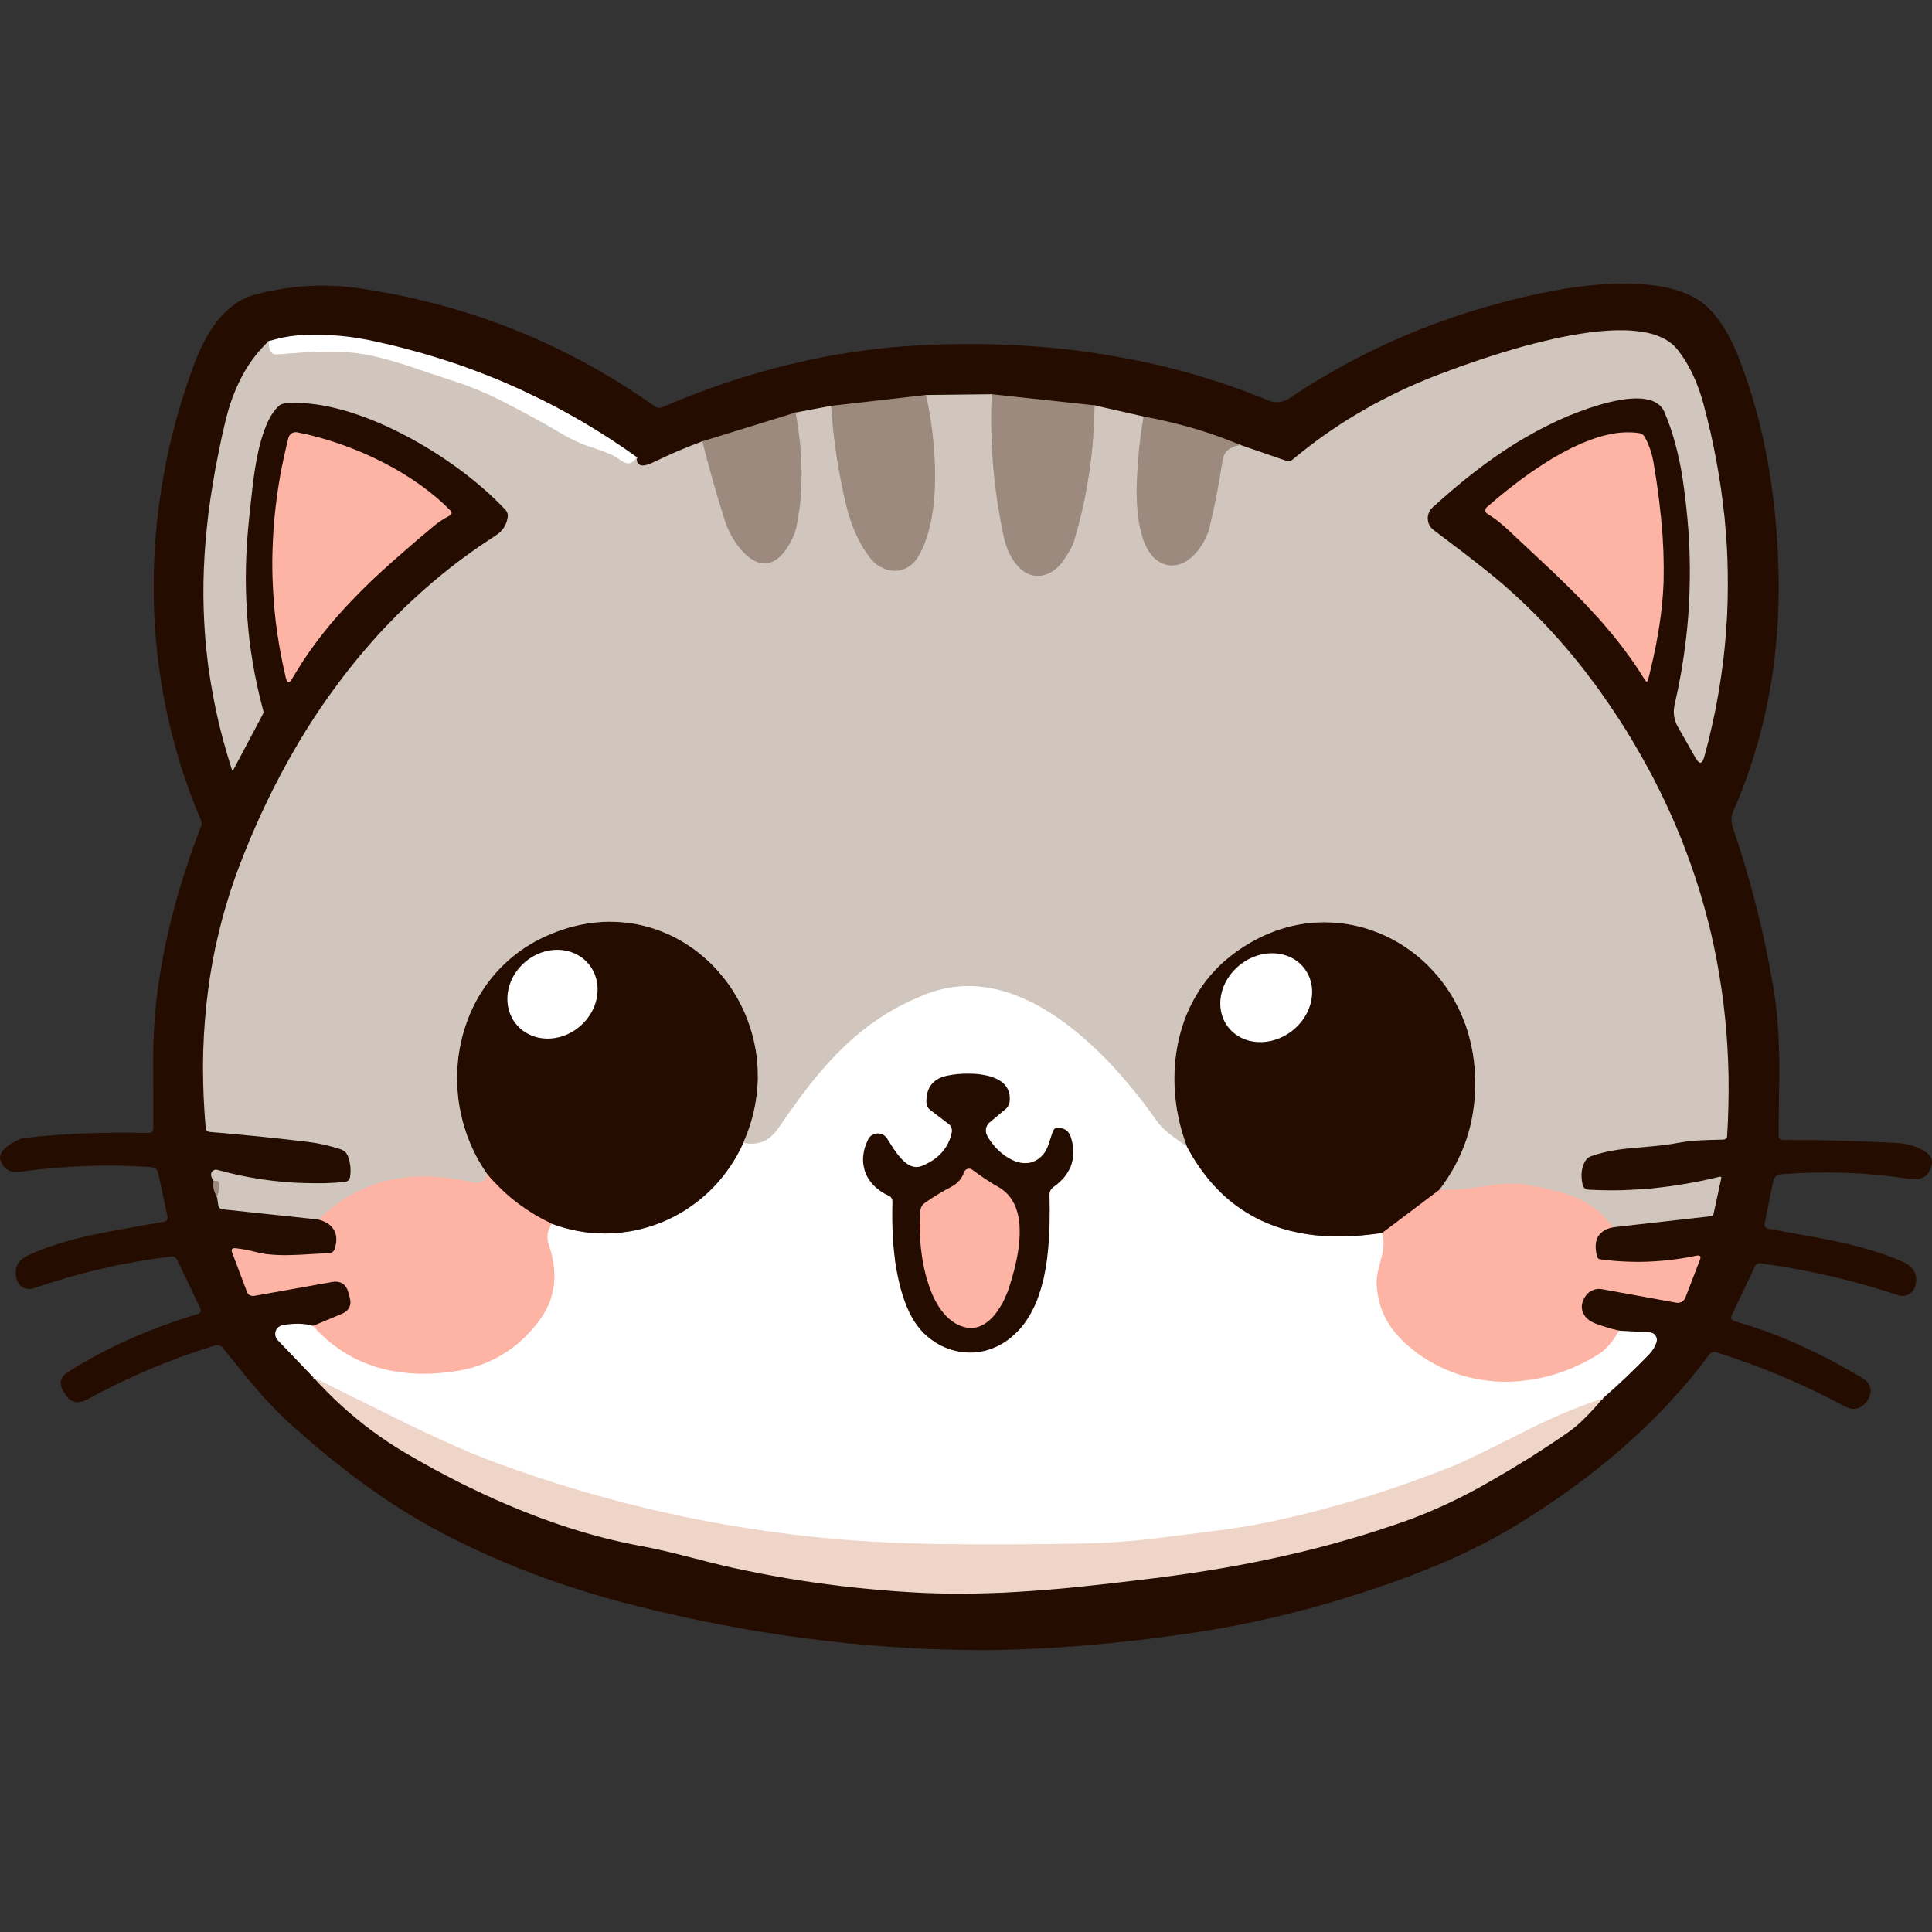 <svg version="1.2" xmlns="http://www.w3.org/2000/svg" viewBox="0 0 3600 3600" width="3600" height="3600">
	<rect x="0" y="0" width="3600" height="3600" fill="#333333" stroke="none"/>
	<title>grayhead-svg</title>
	<style>
		.s0 { fill: #250c00 } 
		.s1 { fill: none;stroke: #e7bdb1;stroke-width: 3.3 } 
		.s2 { fill: none;stroke: #7d665f;stroke-width: 3.3 } 
		.s3 { fill: none;stroke: #e8e3de;stroke-width: 3.3 } 
		.s4 { fill: none;stroke: #b6a89e;stroke-width: 3.3 } 
		.s5 { fill: none;stroke: #935d53;stroke-width: 3.3 } 
		.s6 { fill: none;stroke: #948280;stroke-width: 3.3 } 
		.s7 { fill: none;stroke: #fedad2;stroke-width: 3.3 } 
		.s8 { fill: none;stroke: #f7eae3;stroke-width: 3.3 } 
		.s9 { fill: #ffffff } 
		.s10 { fill: #d0c6bd } 
		.s11 { fill: #fdb4a5 } 
		.s12 { fill: #9c8a7f } 
		.s13 { fill: #eed5c7 } 
	</style>
	<path id="Layer" class="s0" d="m3295.7 2289.8l43.7 7.9 41.1 7.4 30.3 5.8 27 5.9 24.6 6 23.5 6.6 21.7 7 20.3 7.5 19.3 8 3.8 2 3.6 2.1 3.2 2.3 2.7 2.6 2.5 2.6 2.3 2.9 1.7 3.2 1.5 3.2 1 2.9 0.7 2.9 0.4 3.2v3.1l-0.2 3.2-0.4 3.2-1.7 6.7-2 4.3-2.9 4-3.5 3.3-4.1 2.6-4.5 1.8-4.9 0.7-4.7-0.2-4.8-1.1-30.3-9.7-30.9-9.1-31.3-8.5-31.7-7.8-32-7.1-32.6-6.3-33-5.8-33.4-5.1h-3.7l-1.7 0.3-1.6 0.7-1.4 0.9-1.4 1.3-1.2 1.6-1 1.8-42.2 88.9-1 2.3-0.5 2.3v1.8l0.5 1.9 1.1 1.4 1.4 1.3 2 1.1 2.4 0.8 14.1 4.1 14.3 4.3 14.2 4.8 14.4 5.1 14.4 5.4 14.6 5.7 14.6 6.1 14.7 6.4 29.7 13.8 30.1 15 30.4 16.5 30.7 17.7 5.6 3.8 4.3 4.2 1.9 2.2 1.4 2.3 1.1 2.4 0.9 2.5 0.5 2.5 0.4 2.7v2.6l-0.4 2.9-1.4 5.8-2.7 6.2-1.6 2.8-2.1 2.6-4.3 4.5-4.6 3.6-4.9 2.5-5 1.4-5.2 0.4-5.3-0.6-5.5-1.6-5.8-2.7-28-14.6-28.5-14.1-29-13.5-29.6-12.9-30.2-12.3-30.7-11.6-31.3-11.1-31.8-10.5-1.7-0.4-1.8-0.2-1.7 0.2-1.7 0.4-1.7 0.7-1.5 0.8-1.3 1.2-1.2 1.3-17.4 23-18.2 22.6-19 22.1-19.8 22-20.6 21.5-21.2 21.1-22.1 20.8-22.8 20.6-23.6 20.1-24.4 19.8-25.1 19.5-26 19.1-26.7 18.8-27.4 18.4-28.1 18.1-29 17.7-23.7 13.6-24.9 13.3-26.3 13.2-27.6 13-29 12.6-30.2 12.4-31.7 12.2-33 12-45 15.2-44.8 14.1-22.3 6.7-22.5 6.3-22.3 6.1-22.3 5.8-22.4 5.4-22.2 5.3-22.3 4.9-22.3 4.6-22.2 4.4-22.1 4.1-22.2 3.8-22.2 3.5-54.3 7.8-55.1 6.9-55.1 5.9-54.4 4.9-52.6 3.7-50.9 2.5-24.5 0.8-23.9 0.7-23.2 0.1h-22.6l-39.3-0.7-39.3-1.1-39.5-2-39.3-2.4-39.5-3.2-39.4-3.5-39.4-4.4-39.4-4.9-39.5-5.5-39.4-6.1-39.6-6.7-39.5-7.3-39.4-7.9-39.6-8.6-39.5-9.1-39.6-9.7-26.2-6.9-26-7.1-25.6-7.5-25.2-7.8-25.1-8.2-24.5-8.3-24.5-8.9-24-8.9-23.6-9.4-23.4-9.8-23.1-9.9-22.6-10.4-22.5-10.6-22-10.9-21.8-11.2-21.4-11.6-15.3-8.6-15.3-9-15.4-9.5-15.6-9.8-15.6-10.1-15.7-10.7-15.8-11-15.8-11.4-16.1-11.8-16-12.3-32.5-25.6-32.7-27.3-33.1-28.9-13.6-12.5-13.6-13.2-13.7-14.1-14.2-15.3-13.9-16.1-15.2-17.9-16.4-19.9-22.2-27.6-8.3-10.3-1.3-1.4-1.6-1.2-1.7-1.1-1.8-0.6-2-0.4-2-0.1-1.8 0.1-2 0.4-31.4 10.2-30.9 10.8-30.4 11.6-29.9 12.1-29.6 13-28.9 13.5-28.5 14.3-28.1 14.9-3.4 1.7-3.3 1.5-3.3 1-3.2 0.7-3 0.4-3.1 0.1-2.7-0.2-2.8-0.7-2.8-0.9-2.5-1.3-2.5-1.6-2.4-1.9-2.2-2.3-2.2-2.6-4.1-6.2-1.9-3.1-2.6-5.3-1.5-5-0.5-4.9 0.1-2.2 0.4-2.3 0.7-2.1 1-2.1 2.5-4 3.7-3.7 4.8-3.4 13.1-8.2 13.2-7.9 13.5-7.8 13.9-7.6 14.1-7.4 14.5-7.3 14.7-7.1 14.9-6.9 15.3-6.6 15.4-6.6 15.9-6.3 16.1-6.1 16.3-6 16.7-5.7 34-11.1 2.1-0.8 1.6-0.9 1.2-1.2 0.9-1.3 0.4-1.5v-1.7l-0.4-1.8-0.8-2-42.7-89.4-0.9-1.7-1.1-1.4-1.3-1.2-1.3-0.9-1.5-0.7-1.7-0.5h-3.7l-31.3 4.1-31.4 5-31.7 5.9-31.9 7-32.2 7.8-32.3 8.8-32.6 9.9-32.9 10.7-4.6 1.1-4.6 0.2-4.6-0.7-4.4-1.6-4.1-2.4-3.4-3.2-2.8-3.7-2-4.2-1.4-4.7-1.1-6.9v-6.5l0.4-2.9 0.6-2.9 0.9-2.7 1.2-2.7 1.3-2.5 1.6-2.4 1.9-2.2 2.2-2.3 5-3.8 6-3.4 9.3-4.4 9.6-4.1 10-3.9 10.5-4 22-7.2 23.9-6.8 25.3-6.3 28.1-5.9 31.3-6.1 42.5-7.4 42-7.4 2.1-0.5 1.7-0.7 1.3-1 1.1-1.2 0.6-1.3 0.4-1.8v-1.7l-0.2-2.1-17.3-80.9-0.7-2.4-0.9-2.1-1.3-1.8-1.5-1.5-1.6-1.2-1.9-0.9-2.2-0.5-2.3-0.4-30.1-1.7-30.2-0.9-30.5-0.2-30.6 0.8-30.9 1.5-31.2 2.3-31.2 3.1-31.6 3.9-6 0.4-5.6-0.4-5.1-1.1-4.7-2.2-4-3-3.6-3.8-3.2-4.6-2.6-5.6-0.9-2.9-0.3-3 0.4-4.1 1.6-4.1 2.5-4.1 3.7-4.1 4.6-4.2 5.8-4.1 6.7-4.2 8-4.2 3.4-1.6 3.4-1.2 3.6-0.8 3.7-0.5 28.9-2.8 28.7-2.4 28.8-1.8 28.6-1.3 28.7-0.8 28.5-0.4 28.4 0.1 28.3 0.5 2.3-0.1 1.8-0.4 1.7-0.7 1.4-0.9 0.9-1.3 0.8-1.6 0.4-1.8 0.1-2.1-0.3-132.5 0.4-25 1.1-25.3 1.7-25.5 2.4-25.7 3.1-26 3.9-26.3 4.5-26.4 5.2-26.8 6-26.9 6.6-27.3 7.2-27.4 8.1-27.8 8.7-27.9 9.4-28.3 10-28.3 10.8-28.8 0.8-2.9 0.4-2.9-0.4-3.2-1-3.2-10.3-24.8-9.5-25-9-25.2-8.5-25.5-7.6-25.9-7.1-26-6.5-26.2-5.9-26.3-5.2-26.7-4.6-26.6-3.8-26.8-3.3-26.9-2.7-27.2-2-27.2-1.3-27.3-0.6-27.5v-27.4l0.6-27.3 1.3-27.6 2-27.6 2.5-27.4 3.3-27.5 4-27.3 4.5-27.2 5.1-27.3 5.8-27.1 6.5-26.9 7.1-26.8 7.7-26.6 8.4-26.4 8.9-26.3 9.6-26.1 4.9-12.3 5.3-11.9 5.4-11.2 5.8-10.7 5.9-10 6.3-9.4 6.5-8.8 6.6-8 7-7.6 7.1-6.8 7.4-6.2 7.5-5.6 7.8-4.9 7.9-4.2 8.4-3.5 8.4-2.9 4.5-1.4 19.7-4.7 19.5-3.8 19.5-3.2 19.5-2.4 19.4-1.4 19.4-0.8 19.3 0.1 19.3 0.9 18.7 1.6 18.6 2.4 22.2 3.4 22 3.8 21.8 4.1 21.8 4.5 21.5 4.9 21.4 5.3 21.2 5.4 21.1 5.9 20.9 6.2 20.8 6.6 20.6 7 20.5 7.3 20.3 7.5 20.1 8.1 20 8.3 19.8 8.5 27.9 13 27.5 13.6 27.3 14.2 27 15.1 26.6 15.7 26.3 16.3 26 17.1 25.7 17.8 3.6 2 3.5 0.9 2 0.1 2.1-0.1 2-0.6 2.1-0.7 29.7-12.4 29.6-11.7 29.7-11 29.7-10.3 29.7-9.7 29.6-8.8 29.7-8.2 29.7-7.5 29.7-6.9 29.8-6.2 29.7-5.4 29.9-4.7 29.7-4.1 29.8-3.3 29.7-2.7 29.8-2 22-1 22.1-0.8 21.9-0.5 21.9-0.3 21.8 0.1 21.6 0.3 21.6 0.7 21.6 0.8 21.2 1.1 21.4 1.5 21.1 1.7 21.1 2 20.9 2.2 20.8 2.5 20.7 2.8 20.6 3.2 20.3 3.3 20.4 3.7 20.1 3.8 20.1 4.2 19.8 4.4 19.8 4.7 19.5 5 19.6 5.3 19.2 5.4 19.2 5.8 19 6.1 18.8 6.3 18.6 6.6 18.6 6.9 18.4 7.1 18.2 7.4 4.9 1.7 4.7 1.2 4.8 0.5 4.7 0.2 5.8-0.8 5.6-1.6 5.7-2.5 5.5-3.3 24.7-16.2 25.1-15.6 25.3-14.9 25.6-14.4 22.6-12 22.8-11.6 22.9-11.1 23.4-10.7 23.5-10.3 23.8-9.8 24-9.2 24.3-8.8 24.5-8.5 24.8-8 24.9-7.6 25.3-6.9 25.4-6.8 25.8-6.2 26-5.7 26.2-5.2 24-4.3 24.2-3.4 23.6-2.6 23-1.9 22-1 21-0.2 20 0.7 19.2 1.6 17.7 2.2 16.6 3.2 7.8 1.8 7.6 2.2 7.3 2.2 7.1 2.5 6.6 2.6 6.5 2.9 6 3.2 6 3.3 5.4 3.4 5.3 3.7 4.9 3.9 4.6 4.1 8.4 8.5 8.2 9.7 7.9 10.7 7.7 11.6 7.2 12.8 7.2 13.7 6.7 14.9 6.5 15.8 8.4 22.6 7.8 23 7.4 23.2 6.8 23.6 6.4 24 5.9 24.4 5.3 24.9 4.9 25.2 4.2 25.4 3.8 25.9 3.3 26.3 2.8 26.5 2.2 27 1.9 27.4 1.2 27.7 0.8 28.1 0.1 24.9-0.4 24.8-0.8 24.7-1.4 24.4-2 24.3-2.5 24-2.9 23.9-3.6 23.6-4.1 23.5-4.5 23.4-5.1 23.1-5.7 22.8-6.1 22.7-6.7 22.6-7.1 22.3-7.8 22.1-5.8 15.7-6.2 15.7-6.4 15.6-6.7 15.4-1 3-0.7 3-0.4 3.4v3.8l0.3 4 0.5 4.2 0.9 4.1 1.2 3.8 12.2 36.7 11.3 36.7 10.6 37 9.7 37.1 9 37.2 8.2 37.2 7.5 37.5 6.6 37.4 1.2 7.2 2.9 20 2.4 20.9 1.8 21.7 1.5 23.1 0.8 23.9 0.4 26.2v29l-0.6 39.6-0.4 37.2v27.2l0.2 1.8 0.4 1.6 0.6 1.3 0.9 1.1 1.1 0.9 1.3 0.5 1.6 0.4 1.8 0.2 50.2 0.1 51.9 1 53.7 1.8 55.3 2.6 6.8 0.5 6.6 0.8 6.5 1.2 6.2 1.6 6.1 1.8 5.9 2.3 5.7 2.5 5.5 2.8 5.2 3.1 3.9 2.9 3.2 3.2 2.5 3.6 1.6 3.5 0.8 4 0.1 4.2-0.8 4.5-1.4 4.6-2.3 5-2.8 4.3-3 3.6-3.6 2.8-2.7 1.6-2.9 1.3-3.3 1.1-3.6 0.5-3.8 0.4h-4.1l-4.4-0.3-4.8-0.6-29.2-4.1-29.3-3.2-29.6-2.4-29.7-1.4-29.8-0.7-30.1 0.3-30.3 1.1-30.5 1.9-2.4 0.4-2.4 0.8-2.2 1.2-2 1.5-1.6 1.8-1.4 2-1.1 2.2-0.6 2.4-16 78.7-0.3 2.1v1.9l0.4 1.6 0.8 1.6 1.1 1.2 1.4 1.1 1.9 0.7z"/>
	<g id="Layer">
		<path id="Layer" fill-rule="evenodd" class="s1" d="m3005.1 2286.9l-4-5.6-4.2-5.4-4.5-5.1-4.6-5-7.8-7.3-8.4-6.9-8.9-6.3-9.5-5.7-9.9-5.1-10.5-4.8-11.1-4.1-11.6-3.5-21.5-5.6-20.6-4.6-19.4-3.4-18.4-2.5-6-0.4-7-0.2-7.9 0.2-8.7 0.6-20.4 2.2-23.7 3.4-12.3 1.8-12.3 1.4-12.5 1.1-12.4 0.7-12.5 0.4h-12.6"/>
		<path id="Layer" fill-rule="evenodd" class="s2" d="m2681.9 2217.2l8.2-11.1 7.7-11.3 7.1-11.5 6.6-11.6 5.9-11.9 5.6-12 5-12.2 4.5-12.4 4.7-15.4 4-15.7 3-16 2.4-16.2 1.6-16.5 0.6-16.9v-17l-0.9-17.3-1.3-14-1.9-13.9-2.5-13.5-3.1-13.5-3.6-13.3-4.2-13-4.9-12.8-5.3-12.5-6.1-12.3-6.3-11.9-7-11.6-7.5-11.2-8.1-10.9-8.4-10.5-9.1-10.1-9.4-9.7-9.9-9.2-10.3-8.7-10.7-8.2-11-7.6-11.4-7.2-11.6-6.4-12-6.1-12.2-5.3-12.4-4.7-12.6-4.3-12.7-3.4-12.9-2.9-13-2.2-13-1.6-13.2-0.9-13.1-0.4-11.3 0.4-11.5 0.6-11.2 1.3-11.4 1.8-11.1 2.2-11.2 2.6-10.9 3.3-11 3.6-10.8 4.2-10.8 4.5-10.6 5.2-10.5 5.5-10.2 5.9-10.3 6.5-9.9 6.7-9.9 7.4-7.4 6-7.1 6-7 6.5-6.6 6.6-7.1 7.7-6.8 7.7-6.4 8.2-6.1 8.3-5.9 8.7-5.4 9-5.3 9.3-4.8 9.3-4.5 9.7-4.2 9.7-3.8 10.2-3.4 10.3-3.1 10.4-2.7 10.6-2.4 10.7-2 10.9-1.6 11.1-1.3 11.1-0.9 11.3-0.4 11.2-0.2 11.5 0.3 11.4 0.7 11.5 0.9 11.4 1.4 11.5 1.8 11.5 2.2 11.3 2.5 11.4 2.8 11.2 3.3 11.2 3.5 11.1 4 11"/>
		<path id="Layer" fill-rule="evenodd" class="s3" d="m2211.6 2136.6l-29.7-21.8-7.9-6.3-7.1-6.5-6.4-7-5.5-7.1-11.1-15.6-11.5-15.3-11.6-15.1-11.9-14.6-11.8-14.1-12.1-13.9-12-13.2-12.1-12.8-12.1-12.1-12.3-11.6-12.2-11.1-12.1-10.6-12.3-10-12.1-9.4-12.2-8.8-12.1-8.3-12-7.7-12-7-12-6.6-11.9-5.9-11.9-5.3-11.7-4.7-11.9-4.3-11.6-3.5-11.8-3.1-11.4-2.3-11.6-1.8-11.4-1.3-11.2-0.5-11.4-0.1-11.2 0.5-11.2 1.2-12.5 2-12.2 2.6-12.4 3.4-12 4.3-16.5 6.6-16.2 7.2-15.7 7.7-15.3 8.3-14.3 8.4-13.8 9.1-13.8 9.7-13.4 10.1-13.3 10.8-13 11.4-12.9 12.1-12.8 12.8-12.7 13.5-12.5 14.1-12.8 15.2-12.8 16-13.1 17-13.4 18.5-14.3 19.9-15.2 22.2-3.4 4.7-3.6 4.2-3.7 4-3.8 3.4-4.1 3.1-4.1 2.6-4.3 2.2-4.5 1.9-3.8 1.2-4 0.9-4.1 0.5-4.1 0.4h-4.3l-4.4-0.2-4.5-0.6-4.6-0.9"/>
		<path id="Layer" fill-rule="evenodd" class="s2" d="m1385.1 2129.3l4.1-9.8 3.8-9.7 3.5-9.9 3.1-9.8 2.8-10 2.4-10 2.1-10.2 1.7-10.2 1.4-10.1 1.1-10.2 0.7-10.2 0.4-10.1-0.2-10.2-0.2-10.1-0.8-10.2-1.1-10.2-1.6-11-2.1-11.1-2.4-11-2.9-10.9-3.3-10.7-3.7-10.6-4-10.5-4.5-10.3-4.9-10.2-5.3-10-5.7-9.8-5.9-9.4-6.3-9.3-6.8-9-7.1-8.7-7.3-8.5-7.6-8.1-7.9-7.8-8.3-7.4-8.5-7.1-8.8-6.9-9-6.3-9.2-6.1-9.4-5.5-9.6-5.3-9.8-4.8-9.9-4.3-10-4-10.3-3.6-10.3-3.1-10.6-2.7-10.5-2.3-10.3-1.8-10.5-1.3-10.4-0.9-10.5-0.5-10.6-0.2-10.6 0.4-10.5 0.7-10.7 1.2-10.6 1.6-10.5 1.9-10.6 2.6-10.7 2.7-10.5 3.3-10.4 3.6-10.6 4.1-10.4 4.5-10.6 5-10.3 5.3-9.9 5.8-9.7 6-9.4 6.6-9.1 6.9-8.9 7.3-8.4 7.6-9.4 9.1-8.7 9.5-8.4 9.9-7.8 10.3-7.5 10.8-7 11.1-6.5 11.5-5.8 11.7-5.5 12.2-4.8 12.4-4.3 12.7-3.9 12.8-3.1 13.2-2.7 13.1-2.1 13.4-1.4 13.4-0.8 13.6-0.4 13.6 0.4 13.6 0.8 13.7 1.4 13.6 2.1 13.5 2.7 13.3 3.1 13.2 3.9 13.1 4.3 12.9 4.9 12.5 5.4 12.6 5.9 12 6.5 11.9 7 11.5 7.5 11.2"/>
		<path id="Layer" fill-rule="evenodd" class="s1" d="m907.5 2187.4l-0.9 4.1-1.3 3.5-1.9 3.1-2.3 2.3-2 1.4-2.1 1-2.4 0.8-2.6 0.4-3 0.1-3-0.1-7-1.1-14-3-13.7-2.4-13.5-2.1-13.3-1.4-13-1.1-13-0.5-12.8-0.1-12.4 0.3-12.3 1-12.1 1.4-11.9 1.9-11.7 2.3-11.5 2.8-11.2 3.3-11.1 3.8-10.8 4.4-11.9 5.3-11.5 5.8-11.2 6.6-11 7-10.8 7.6-10.4 8.3-10.3 8.9-10 9.4"/>
		<path id="Layer" fill-rule="evenodd" class="s4" d="m404.3 2230.5l1.8-5.8 1.3-5.3 0.9-4.4 0.4-4v-3.4l-0.5-2.7-1-2.1-1.4-1.6-1.5-0.6-1.7-0.4-2 0.1-2.2 0.4"/>
		<path id="Layer" fill-rule="evenodd" class="s3" d="m500.7 635.7v4.3l0.2 3.8 0.4 3.5 0.8 3.1 1.1 2.6 1.2 2.3 1.6 1.8 1.8 1.5 1.8 1 2.2 0.7 2.3 0.2h2.7l17.4-1.3 27.7-2.1 20.3-1.2 18.4-0.6 16.7-0.2 16.3 0.4 15.5 1.1 14.8 1.4 14.3 2.3 12 2.2 12.4 2.8 12.9 3.2 13.5 3.7 29 8.8 39.3 13.2 25.9 8.7 18.7 6.1 22.9 7.6 22.7 8.9 22.4 9.6 22.4 10.8 30.5 15.7 29.6 15.9 28.5 15.8 27.6 16.1 9.9 5.5 10 5.2 11.6 5.3 12 4.7 16.6 5.7 14.9 5.1 10.7 4.3 9.7 4.6 8.8 5.4 4.4 3 4.3 2.8 4.2 1.8 4 0.8 3.8-0.2 1.9-0.6 1.7-0.8 3.4-2.3 3.2-3.5 2.9-4.4"/>
		<path id="Layer" fill-rule="evenodd" class="s4" d="m1308.8 822.3l9.7 37.4 10.3 37.3 10.8 37.1 11.5 37 2.7 7.6 3.5 8.2 3.9 8 4.5 8.1 4.8 7.5 5.1 7.1 5.3 6.5 5.4 5.8 5.3 5 5.2 4.4 5.5 3.5 5.4 2.9 5.2 2.2 5.3 1.3 5.2 0.5 5.3-0.1 5.1-1 5-1.8 5-2.5 4.9-3.3 4.8-4.1 4.6-4.9 4.5-5.5 4.5-6.5 5.9-9.9 4.6-9.4 3.6-8.9 2.3-8.6 2.4-12.1 2.1-12.3 1.8-12.6 1.4-12.5 1.1-12.8 0.7-13.1 0.4-13 0.2-13.4-0.3-13.4-0.5-13.7-0.9-13.9-1.2-14-1.6-14.1-1.9-14.4-2.2-14.5-2.5-14.7"/>
		<path id="Layer" fill-rule="evenodd" class="s4" d="m1548.7 756.2l1.9 24.3 2.4 24.1 2.9 23.9 3.3 23.7 3.9 23.3 4.4 23.2 4.7 23 5.4 22.8 3.7 13.7 4.3 13.1 4.6 12.7 5.1 12 5.6 11.5 6 10.8 6.6 10.4 7 9.8 3.1 3.7 3.1 3.3 3.5 3.3 3.5 2.9 3.9 2.6 3.9 2.3 4 1.9 4.1 1.8 4.2 1.3 4.2 0.9 4.2 0.7 4.4 0.2 4.2-0.1 4.2-0.4 4-0.9 3.9-1.2 4.3-1.6 3.9-2 3.7-2.5 3.7-2.8 3.3-3 3.2-3.6 2.9-3.6 2.8-4.3 3.3-5.8 3-5.9 3-6.4 2.7-6.5 5-14.2 4.3-15 3.5-16.2 2.9-17.3 2-18.2 1.3-19.2 0.6-20.4-0.1-21.3-1.1-22-1.7-22.5-2.3-22.9-3.3-23.2-3.9-22.6-4.5-21.8"/>
		<path id="Layer" fill-rule="evenodd" class="s4" d="m1847.9 734.6l-0.8 26.1-0.1 26 0.5 25.9 1.1 25.8 1.7 25.6 2.4 25.6 3 25.6 3.7 25.4 5 29.5 5.9 29.5 2.1 8.5 2.6 8.2 2.7 7.7 3.2 7.2 3.6 6.8 3.9 6.3 4.2 5.9 4.7 5.4 3.4 3.5 3.6 3.1 3.8 2.7 3.8 2.4 4 1.9 3.9 1.6 4.2 1.1 4.1 0.8 3.7 0.2h3.7l3.7-0.2 3.7-0.7 3.7-0.9 3.7-1.2 3.6-1.6 3.5-1.7 3.6-2.1 3.4-2.4 3.5-2.6 3.1-2.9 6.1-6.5 5.5-7.4 6.9-10.7 5.3-9.1 3.9-7.9 2.4-6.3 7.5-26.7 6.8-26.9 5.4-24.4 4.6-24.6 4.1-24.8 3.3-24.9 2.8-25 1.9-25.2 1.4-25.4 0.6-25.5"/>
		<path id="Layer" fill-rule="evenodd" class="s4" d="m2131.1 776.1l-2.5 14.8-2.3 14.9-1.9 15.1-1.7 15-2.7 30.5-1.6 30.8-0.4 14.9 0.2 14.5 0.6 14.1 1.1 13.3 1.4 12.6 2 11.8 2.4 11.1 2.8 10.2 3.1 9.4 3.7 8.4 4 7.5 4.5 6.6 4.9 6 5.1 4.8 5.7 4.1 6 3.1 4 1.6 3.7 1 3.6 0.8 3.7 0.4 3.6 0.1 5.5-0.4 5.2-0.9 5.3-1.6 5.3-2.2 5.1-2.9 5.2-3.6 5-3.9 4.9-4.8 4.7-5.3 4.7-5.9 4.2-6.2 3.9-6.6 3.6-7 3-7 2.5-7.1 1.9-6.8 6.9-30.3 6.3-30.9 5.7-31.4 5.1-31.8 0.7-3.6 1.2-3.4 1.3-3 1.8-2.9 2.4-2.9 2.8-2.7 4.9-3.4 5.5-2.6 6.1-2 6.7-1.2"/>
		<path id="Layer" fill-rule="evenodd" class="s5" d="m2681.9 2217.2l-106.2 80.1"/>
		<path id="Layer" fill-rule="evenodd" class="s6" d="m2575.7 2297.3l-19 2.6-18.6 2-18.1 1.3-17.8 0.7h-17.3l-16.9-0.8-16.5-1.3-16.1-2.1-15.6-2.8-15.1-3.3-14.9-4.1-14.4-4.7-14-5.5-13.5-6-13.2-6.9-12.6-7.4-8.4-5.4-8.1-5.7-8-5.9-7.7-6.3-7.6-6.6-7.4-6.9-7.1-7.1-7-7.5-6.8-7.8-6.6-8.2-6.5-8.5-6.2-8.7-6.1-8.9-5.8-9.4-5.7-9.6-5.5-9.9"/>
		<path id="Layer" fill-rule="evenodd" class="s7" d="m2575.7 2297.3l1.2 5.4 0.8 5.4 0.4 5.7v5.7l-0.4 5.9-0.8 5.9-1.2 6.2-1.6 6.2-4 15.1-2.9 12.4-1.5 9.8-0.6 7.1 0.4 7.6 0.6 7.6 1 7.4 1.3 7.2 1.6 7.1 2 6.9 2.2 6.9 2.7 6.7 3.4 7.5 3.8 7.4 4.4 7.3 4.7 7.1 5.2 6.7 5.7 6.7 6 6.5 6.5 6.4 8.2 7.2 8.4 7 8.6 6.6 8.8 6.1 9.2 5.9 9.2 5.4 9.5 5.2 9.6 4.6 8.5 3.8 8.5 3.4 8.8 3.1 8.7 2.9 8.8 2.5 9 2.2 9.1 2 9.1 1.7 9.4 1.3 9.2 1.1 9.4 0.8 9.5 0.5 9.5 0.2 9.5-0.2 9.5-0.5 9.5-0.7 9.6-1.2 9.5-1.3 9.6-1.6 9.5-1.9 9.5-2.3 9.5-2.6 9.4-2.8 9.4-3.2 9.4-3.4 9.2-3.7 9.1-3.9 9-4.3 8.9-4.6 8.8-4.7 8.5-5 8.6-5.3 4-2.9 4.2-3.6 4.2-4.2 4.4-4.9 4.5-5.5 4.6-6.2 4.6-7 4.9-7.6"/>
		<path id="Layer" fill-rule="evenodd" class="s8" d="m2986.6 2605.6l-17.9 6.3-17.8 6.6-17.7 6.9-17.6 7.2-17.3 7.4-17 7.8-17 7.9-16.8 8.3-50 25.1-39.2 19.4-28.3 13.6-17.7 7.8-39.2 15.4-39.5 14.5-39.6 13.9-40 12.9-23.4 7.3-23.5 6.8-23.7 6.6-23.7 6.4-23.8 6.2-23.8 5.7-24.1 5.5-24 5.3-29.3 5.6-32 5.3-35.7 5-48.7 6.1-53.5 6.7-18.5 2.4-18.8 2-19.1 1.8-19.3 1.5-19.5 1.3-19.8 1.1-20.2 0.6-20.3 0.6-99.6 1.3-89.4 0.1-40.8-0.3-38.1-0.5-35.5-0.9-33-1.1-25.7-1.1-25.6-1.4-25.6-1.7-25.6-1.8-25.5-2.3-25.6-2.5-25.5-2.8-25.4-3-34.1-4.5-33.9-4.9-33.9-5.5-33.9-5.9-33.8-6.4-33.8-7-33.6-7.4-33.7-7.9-33.5-8.3-33.5-9-33.5-9.3-33.4-9.8-33.3-10.4-33.2-10.8-33.3-11.4-33.1-11.7-19.3-7.3-19.9-7.8-20.9-8.6-21.5-9.2-22.1-9.9-23.1-10.6-23.8-11.2-24.5-11.8-171.5-84.9"/>
		<path id="Layer" fill-rule="evenodd" class="s7" d="m583.3 2470.6l8.4 9.1 8.7 8.5 9 8.1 9.3 7.7 9.5 7.1 9.7 6.7 10 6.1 10.2 5.7 9.9 4.8 10.2 4.5 10.3 4 10.5 3.7 10.8 3 11 2.8 11.2 2.2 11.5 1.9 11.6 1.4 12 1.1 12.2 0.5 12.2 0.1 12.7-0.2 12.8-0.8 12.9-1.2 13.4-1.6 12.6-2 12.3-2.6 11.9-3 11.7-3.7 11.2-4.1 11.1-4.8 10.7-5.3 10.3-5.8 9.8-6.2 9.3-6.6 9.3-7.1 8.8-7.8 8.5-8.2 8.1-8.7 8-9.1 7.6-9.7 4.1-5.8 3.8-6 3.6-5.9 3.2-6.1 2.7-6.2 2.7-6.2 2.1-6.3 1.8-6.4 2.4-10.8 1.5-11.1 0.6-11.2-0.4-11.5-1.2-11.7-2.1-12-3-12.3-3.8-12.4-1.4-4.6-0.9-4.5-0.2-4.5 0.1-4.5 0.9-5.3 1.7-5.2 2.4-5.2 3.2-5.1"/>
		<path id="Layer" fill-rule="evenodd" class="s6" d="m1385.1 2129.3l-4.4 9.4-4.7 9.2-5 9-5.3 8.8-5.7 8.6-5.9 8.3-6.2 8.2-6.5 7.9-6.7 7.7-7 7.4-7.4 7.2-7.5 6.9-7.8 6.6-8 6.3-8.4 6.1-8.3 5.7-8.7 5.5-8.8 5-9.1 4.9-9.1 4.4-9.4 4.2-9.5 3.7-9.6 3.4-9.7 3-9.9 2.8-9.9 2.4-9.9 2-10.1 1.5-10.1 1.4-10.1 0.9-10.2 0.5-10.1 0.2-12.4-0.4-12.6-0.8-12.3-1.5-12.4-2-12.1-2.6-12.1-3-12.1-3.6-11.8-4.2"/>
		<path id="Layer" fill-rule="evenodd" class="s5" d="m1028.3 2280.3l-16.5-8.2-16-9-15.3-9.7-14.8-10.6-7.9-6.1-7.7-6.3-7.5-6.6-7.4-6.9-7.2-7-7-7.2-6.9-7.5-6.6-7.8"/>
	</g>
	<g id="Layer">
		<path id="Layer" class="s9" d="m1186.5 851.8l-2.9 4.4-3.2 3.5-3.4 2.3-1.7 0.8-1.9 0.6-3.8 0.2-4-0.8-4.2-1.8-4.3-2.8-4.4-3-8.8-5.4-9.7-4.6-10.7-4.3-14.9-5.1-16.6-5.7-12-4.7-11.6-5.3-10-5.2-9.9-5.5-27.6-16.1-28.5-15.8-29.6-15.9-30.5-15.7-22.4-10.8-22.4-9.6-22.7-8.9-22.9-7.6-18.7-6.1-25.9-8.7-39.3-13.2-29-8.8-13.5-3.7-12.9-3.2-12.4-2.8-12-2.2-14.3-2.3-14.8-1.4-15.5-1.1-16.3-0.4-16.7 0.2-18.4 0.6-20.3 1.2-27.7 2.1-17.4 1.3h-2.7l-2.3-0.2-2.2-0.7-1.8-1-1.8-1.5-1.6-1.8-1.2-2.3-1.1-2.6-0.8-3.1-0.4-3.5-0.2-3.8v-4.3l14.1-3.9 13.5-3.1 12.6-2.2 12.2-1.3 15-1 14.9-0.3h14.9l14.9 0.5 19.2 1.3 19.2 2 19 2.9 19.2 3.5 19.4 4.3 19.1 4.3 19.2 4.8 18.8 5 18.9 5.1 18.7 5.6 18.6 5.7 18.5 6 18.4 6.2 18.2 6.6 18 6.8 18.1 7.1 17.8 7.2 17.7 7.7 17.7 7.8 17.4 8.2 26.4 12.8 26 13.3 25.8 14.1 25.4 14.5 25.2 15.3 24.8 15.7 24.7 16.5z"/>
		<path id="Layer" class="s9" d="m2211.6 2136.6l5.5 9.9 5.7 9.6 5.8 9.4 6.1 8.9 6.2 8.7 6.5 8.5 6.6 8.2 6.8 7.8 7 7.5 7.1 7.1 7.4 6.9 7.6 6.6 7.7 6.3 8 5.9 8.1 5.7 8.4 5.4 12.6 7.4 13.2 6.9 13.5 6 14 5.5 14.4 4.7 14.9 4.1 15.1 3.3 15.6 2.8 16.1 2.1 16.5 1.3 16.9 0.8h17.3l17.8-0.7 18.1-1.3 18.6-2 19-2.6 1.2 5.4 0.8 5.4 0.4 5.7v5.7l-0.4 5.9-0.8 5.9-1.2 6.2-1.6 6.2-4 15.1-2.9 12.4-1.5 9.8-0.6 7.1 0.4 7.6 0.6 7.6 1 7.4 1.3 7.2 1.6 7.1 2 6.9 2.2 6.9 2.7 6.7 3.4 7.5 3.8 7.4 4.4 7.3 4.7 7.1 5.2 6.7 5.7 6.7 6 6.5 6.5 6.4 8.2 7.2 8.4 7 8.6 6.6 8.8 6.1 9.2 5.9 9.2 5.4 9.5 5.2 9.6 4.6 8.5 3.8 8.5 3.4 8.8 3.1 8.7 2.9 8.8 2.5 9 2.2 9.1 2 9.1 1.7 9.4 1.3 9.2 1.1 9.4 0.8 9.5 0.5 9.5 0.2 9.5-0.2 9.5-0.5 9.5-0.7 9.6-1.2 9.5-1.3 9.6-1.6 9.5-1.9 9.5-2.3 9.5-2.6 9.4-2.8 9.4-3.2 9.4-3.4 9.2-3.7 9.1-3.9 9-4.3 8.9-4.6 8.8-4.7 8.5-5 8.6-5.3 4-2.9 4.2-3.6 4.2-4.2 4.4-4.9 4.5-5.5 4.6-6.2 4.6-7 4.9-7.6 56.9 3.1 2.9 0.5 2.9 1.1 2.5 1.5 1.9 2.2 1.8 2.6 1 2.8 0.4 2.9-0.1 2.9-0.4 1.6-2.4 6.3-3.3 6.1-4.2 6-5.3 6-21.1 21.2-21.2 20.6-21.3 19.7-21.4 19-17.9 6.3-17.8 6.6-17.7 6.9-17.6 7.2-17.3 7.4-17 7.8-17 7.9-16.8 8.3-50 25.1-39.2 19.4-28.3 13.6-17.7 7.8-39.2 15.4-39.5 14.5-39.6 13.9-40 12.9-23.4 7.3-23.5 6.8-23.7 6.6-23.7 6.4-23.8 6.2-23.8 5.7-24.1 5.5-24 5.3-29.3 5.6-32 5.3-35.7 5-48.7 6.1-53.5 6.7-18.5 2.4-18.8 2-19.1 1.8-19.3 1.5-19.5 1.3-19.8 1.1-20.2 0.6-20.3 0.6-99.6 1.3-89.4 0.1-40.8-0.3-38.1-0.5-35.5-0.9-33-1.1-25.7-1.1-25.6-1.4-25.6-1.7-25.6-1.8-25.5-2.3-25.6-2.5-25.5-2.8-25.4-3-34.1-4.5-33.9-4.9-33.9-5.5-33.9-5.9-33.8-6.4-33.8-7-33.6-7.4-33.7-7.9-33.5-8.3-33.5-9-33.5-9.3-33.4-9.8-33.3-10.4-33.2-10.8-33.3-11.4-33.1-11.7-19.3-7.3-19.9-7.8-20.9-8.6-21.5-9.2-22.1-9.9-23.1-10.6-23.8-11.2-24.5-11.8-171.5-84.9-66.9-69.8-2.3-3.2-1.6-3.5-0.7-3.9 0.3-3.8 1-3.7 2-3.4 2.7-2.8 3.3-2.1 2.2-0.9 2.4-0.7 8.3-1.2 7.9-0.9 7.7-0.4h7.2l6.9 0.4 6.6 0.8 6.2 1.2 5.8 1.6 8.4 9.1 8.7 8.5 9 8.1 9.3 7.7 9.5 7.1 9.7 6.7 10 6.1 10.2 5.7 9.9 4.8 10.2 4.5 10.3 4 10.5 3.7 10.8 3 11 2.8 11.2 2.2 11.5 1.9 11.6 1.4 12 1.1 12.2 0.5 12.2 0.1 12.7-0.2 12.8-0.8 12.9-1.2 13.4-1.6 12.6-2 12.3-2.6 11.9-3 11.7-3.7 11.2-4.1 11.1-4.8 10.7-5.3 10.3-5.8 9.8-6.2 9.3-6.6 9.3-7.1 8.8-7.8 8.5-8.2 8.1-8.7 8-9.1 7.6-9.7 4.1-5.8 3.8-6 3.6-5.9 3.2-6.1 2.7-6.2 2.7-6.2 2.1-6.3 1.8-6.4 2.4-10.8 1.5-11.1 0.6-11.2-0.4-11.5-1.2-11.7-2.1-12-3-12.3-3.8-12.4-1.4-4.6-0.9-4.5-0.2-4.5 0.1-4.5 0.9-5.3 1.7-5.2 2.4-5.2 3.2-5.1 11.8 4.2 12.1 3.6 12.1 3 12.1 2.6 12.4 2 12.3 1.5 12.6 0.8 12.4 0.4 10.1-0.2 10.2-0.5 10.1-0.9 10.1-1.4 10.1-1.5 9.9-2 9.9-2.4 9.9-2.8 9.7-3 9.6-3.4 9.5-3.7 9.4-4.2 9.1-4.4 9.1-4.9 8.8-5 8.7-5.5 8.3-5.7 8.4-6.1 8-6.3 7.8-6.6 7.5-6.9 7.4-7.2 7-7.4 6.7-7.7 6.5-7.9 6.2-8.2 5.9-8.3 5.7-8.6 5.3-8.8 5-9 4.7-9.2 4.4-9.4 4.6 0.9 4.5 0.6 4.4 0.2h4.3l4.1-0.4 4.1-0.5 4-0.9 3.8-1.2 4.5-1.9 4.3-2.2 4.1-2.6 4.1-3.1 3.8-3.4 3.7-4 3.6-4.2 3.4-4.7 15.2-22.2 14.3-19.9 13.4-18.5 13.1-17 12.8-16 12.8-15.2 12.5-14.1 12.7-13.5 12.8-12.8 12.9-12.1 13-11.4 13.3-10.8 13.4-10.1 13.8-9.7 13.8-9.1 14.3-8.4 15.3-8.3 15.7-7.7 16.2-7.2 16.5-6.6 12-4.3 12.4-3.4 12.2-2.6 12.5-2 11.2-1.2 11.2-0.5 11.4 0.1 11.2 0.5 11.4 1.3 11.6 1.8 11.4 2.3 11.8 3.1 11.6 3.5 11.9 4.3 11.7 4.7 11.9 5.3 11.9 5.9 12 6.6 12 7 12 7.7 12.1 8.3 12.2 8.8 12.1 9.4 12.3 10 12.1 10.6 12.2 11.1 12.3 11.6 12.1 12.1 12.1 12.8 12 13.2 12.1 13.9 11.8 14.1 11.9 14.6 11.6 15.1 11.5 15.3 11.1 15.6 5.5 7.1 6.4 7 7.1 6.5 7.9 6.3z"/>
	</g>
	<g id="Layer">
		<path id="Layer" class="s0" d="m1385.1 2129.3l-4.4 9.4-4.7 9.2-5 9-5.3 8.8-5.7 8.6-5.9 8.3-6.2 8.2-6.5 7.9-6.7 7.7-7 7.4-7.4 7.2-7.5 6.9-7.8 6.6-8 6.3-8.4 6.1-8.3 5.7-8.7 5.5-8.8 5-9.1 4.9-9.1 4.4-9.4 4.2-9.5 3.7-9.6 3.4-9.7 3-9.9 2.8-9.9 2.4-9.9 2-10.1 1.5-10.1 1.4-10.1 0.9-10.2 0.5-10.1 0.2-12.4-0.4-12.6-0.8-12.3-1.5-12.4-2-12.1-2.6-12.1-3-12.1-3.6-11.8-4.2-16.5-8.2-16-9-15.3-9.7-14.8-10.6-7.9-6.1-7.7-6.3-7.5-6.6-7.4-6.9-7.2-7-7-7.2-6.9-7.5-6.6-7.8-7.5-11.2-7-11.5-6.5-11.9-5.9-12-5.4-12.6-4.9-12.5-4.3-12.9-3.9-13.1-3.1-13.2-2.7-13.3-2.1-13.5-1.4-13.6-0.8-13.7-0.4-13.6 0.4-13.6 0.8-13.6 1.4-13.4 2.1-13.4 2.7-13.1 3.1-13.2 3.9-12.8 4.3-12.7 4.8-12.4 5.5-12.2 5.8-11.7 6.5-11.5 7-11.1 7.5-10.8 7.8-10.3 8.4-9.9 8.7-9.5 9.4-9.1 8.4-7.6 8.9-7.3 9.1-6.9 9.4-6.6 9.7-6 9.9-5.8 10.3-5.3 10.6-5 10.4-4.5 10.6-4.1 10.4-3.6 10.5-3.3 10.7-2.7 10.6-2.6 10.5-1.9 10.6-1.6 10.7-1.2 10.5-0.7 10.6-0.4 10.6 0.2 10.5 0.5 10.4 0.9 10.5 1.3 10.3 1.8 10.5 2.3 10.6 2.7 10.3 3.1 10.3 3.6 10 4 9.9 4.3 9.8 4.8 9.6 5.3 9.4 5.5 9.2 6.1 9 6.3 8.8 6.9 8.5 7.1 8.3 7.4 7.9 7.8 7.6 8.1 7.3 8.5 7.1 8.7 6.8 9 6.3 9.3 5.9 9.4 5.7 9.8 5.3 10 4.9 10.2 4.5 10.3 4 10.5 3.7 10.6 3.3 10.7 2.9 10.9 2.4 11 2.1 11.1 1.6 11 1.1 10.2 0.8 10.2 0.2 10.1 0.2 10.2-0.4 10.1-0.7 10.2-1.1 10.2-1.4 10.1-1.7 10.2-2.1 10.2-2.4 10-2.8 10-3.1 9.8-3.5 9.9-3.8 9.7z"/>
		<path id="Layer" class="s0" d="m2681.9 2217.2l-106.2 80.1-19 2.6-18.6 2-18.1 1.3-17.8 0.7h-17.3l-16.9-0.8-16.5-1.3-16.1-2.1-15.6-2.8-15.1-3.3-14.9-4.1-14.4-4.7-14-5.5-13.5-6-13.2-6.9-12.6-7.4-8.4-5.4-8.1-5.7-8-5.9-7.7-6.3-7.6-6.6-7.4-6.9-7.1-7.1-7-7.5-6.8-7.8-6.6-8.2-6.5-8.5-6.2-8.7-6.1-8.9-5.8-9.4-5.7-9.6-5.5-9.9-4-11-3.5-11.1-3.3-11.2-2.8-11.2-2.5-11.4-2.2-11.3-1.8-11.5-1.4-11.5-0.9-11.4-0.7-11.5-0.3-11.4 0.2-11.5 0.4-11.2 0.9-11.3 1.3-11.1 1.6-11.1 2-10.9 2.4-10.7 2.7-10.6 3.1-10.4 3.4-10.3 3.8-10.2 4.2-9.7 4.5-9.7 4.8-9.3 5.3-9.3 5.4-9 5.9-8.7 6.1-8.3 6.4-8.2 6.8-7.7 7.1-7.7 6.6-6.6 7-6.5 7.1-6 7.4-6 9.9-7.4 9.9-6.7 10.3-6.5 10.2-5.9 10.5-5.5 10.6-5.2 10.8-4.5 10.8-4.2 11-3.6 10.9-3.3 11.2-2.6 11.1-2.2 11.4-1.8 11.2-1.3 11.5-0.6 11.3-0.4 13.1 0.4 13.2 0.9 13 1.6 13 2.2 12.9 2.9 12.7 3.4 12.6 4.3 12.4 4.7 12.2 5.3 12 6.1 11.6 6.4 11.4 7.2 11 7.6 10.7 8.2 10.3 8.7 9.9 9.2 9.4 9.7 9.1 10.1 8.4 10.5 8.1 10.9 7.5 11.2 7 11.6 6.3 11.9 6.1 12.3 5.3 12.5 4.9 12.8 4.2 13 3.6 13.3 3.1 13.5 2.5 13.5 1.9 13.9 1.3 14 0.9 17.3v17l-0.6 16.9-1.6 16.5-2.4 16.2-3 16-4 15.7-4.7 15.4-4.5 12.4-5 12.2-5.6 12-5.9 11.9-6.6 11.6-7.1 11.5-7.7 11.3z"/>
	</g>
	<path id="Layer" class="s10" d="m3005.1 2286.9l-4-5.6-4.2-5.4-4.5-5.1-4.6-5-7.8-7.3-8.4-6.9-8.9-6.3-9.5-5.7-9.9-5.1-10.5-4.8-11.1-4.1-11.6-3.5-21.5-5.6-20.6-4.6-19.4-3.4-18.4-2.5-6-0.4-7-0.2-7.9 0.2-8.7 0.6-20.4 2.2-23.7 3.4-12.3 1.8-12.3 1.4-12.5 1.1-12.4 0.7-12.5 0.4h-12.6l8.2-11.1 7.7-11.3 7.1-11.5 6.6-11.6 5.9-11.9 5.6-12 5-12.2 4.5-12.4 4.7-15.4 4-15.7 3-16 2.4-16.2 1.6-16.5 0.6-16.9v-17l-0.9-17.3-1.3-14-1.9-13.9-2.5-13.5-3.1-13.5-3.6-13.3-4.2-13-4.9-12.8-5.3-12.5-6.1-12.3-6.3-11.9-7-11.6-7.5-11.2-8.1-10.9-8.4-10.5-9.1-10.1-9.4-9.7-9.9-9.2-10.3-8.7-10.7-8.2-11-7.6-11.4-7.2-11.6-6.4-12-6.1-12.2-5.3-12.4-4.7-12.6-4.3-12.7-3.4-12.9-2.9-13-2.2-13-1.6-13.2-0.9-13.1-0.4-11.3 0.4-11.5 0.6-11.2 1.3-11.4 1.8-11.1 2.2-11.2 2.6-10.9 3.3-11 3.6-10.8 4.2-10.8 4.5-10.6 5.2-10.5 5.5-10.2 5.9-10.3 6.5-9.9 6.7-9.9 7.4-7.4 6-7.1 6-7 6.5-6.6 6.6-7.1 7.7-6.8 7.7-6.4 8.2-6.1 8.3-5.9 8.7-5.4 9-5.3 9.3-4.8 9.3-4.5 9.7-4.2 9.7-3.8 10.2-3.4 10.3-3.1 10.4-2.7 10.6-2.4 10.7-2 10.9-1.6 11.1-1.3 11.1-0.9 11.3-0.4 11.2-0.2 11.5 0.3 11.4 0.7 11.5 0.9 11.4 1.4 11.5 1.8 11.5 2.2 11.3 2.5 11.4 2.8 11.2 3.3 11.2 3.5 11.1 4 11-29.7-21.8-7.9-6.3-7.1-6.5-6.4-7-5.5-7.1-11.1-15.6-11.5-15.3-11.6-15.1-11.9-14.6-11.8-14.1-12.1-13.9-12-13.2-12.1-12.8-12.1-12.1-12.3-11.6-12.2-11.1-12.1-10.6-12.3-10-12.1-9.4-12.2-8.8-12.1-8.3-12-7.7-12-7-12-6.6-11.9-5.9-11.9-5.3-11.7-4.7-11.9-4.3-11.6-3.5-11.8-3.1-11.4-2.3-11.6-1.8-11.4-1.3-11.2-0.5-11.4-0.1-11.2 0.5-11.2 1.2-12.5 2-12.2 2.6-12.4 3.4-12 4.3-16.5 6.6-16.2 7.2-15.7 7.7-15.3 8.3-14.3 8.4-13.8 9.1-13.8 9.7-13.4 10.1-13.3 10.8-13 11.4-12.9 12.1-12.8 12.8-12.7 13.5-12.5 14.1-12.8 15.2-12.8 16-13.1 17-13.4 18.5-14.3 19.9-15.2 22.2-3.4 4.7-3.6 4.2-3.7 4-3.8 3.4-4.1 3.1-4.1 2.6-4.3 2.2-4.5 1.9-3.8 1.2-4 0.9-4.1 0.5-4.1 0.4h-4.3l-4.4-0.2-4.5-0.6-4.6-0.9 4.1-9.8 3.8-9.7 3.5-9.9 3.1-9.8 2.8-10 2.4-10 2.1-10.2 1.7-10.2 1.4-10.1 1.1-10.2 0.7-10.2 0.4-10.1-0.2-10.2-0.2-10.1-0.8-10.2-1.1-10.2-1.6-11-2.1-11.1-2.4-11-2.9-10.9-3.3-10.7-3.7-10.6-4-10.5-4.5-10.3-4.9-10.2-5.3-10-5.7-9.8-5.9-9.4-6.3-9.3-6.8-9-7.1-8.7-7.3-8.5-7.6-8.1-7.9-7.8-8.3-7.4-8.5-7.1-8.8-6.9-9-6.3-9.2-6.1-9.4-5.5-9.6-5.3-9.8-4.8-9.9-4.3-10-4-10.3-3.6-10.3-3.1-10.6-2.7-10.5-2.3-10.3-1.8-10.5-1.3-10.4-0.9-10.5-0.5-10.6-0.2-10.6 0.4-10.5 0.7-10.7 1.2-10.6 1.6-10.5 1.9-10.6 2.6-10.7 2.7-10.5 3.3-10.4 3.6-10.6 4.1-10.4 4.5-10.6 5-10.3 5.3-9.9 5.8-9.7 6-9.4 6.6-9.1 6.9-8.9 7.3-8.4 7.6-9.4 9.1-8.7 9.5-8.4 9.9-7.8 10.3-7.5 10.8-7 11.1-6.5 11.5-5.8 11.7-5.5 12.2-4.8 12.4-4.3 12.7-3.9 12.8-3.1 13.2-2.7 13.1-2.1 13.4-1.4 13.4-0.8 13.6-0.4 13.6 0.4 13.6 0.8 13.7 1.4 13.6 2.1 13.5 2.7 13.3 3.1 13.2 3.9 13.1 4.3 12.9 4.9 12.5 5.4 12.6 5.9 12 6.5 11.9 7 11.5 7.5 11.2-0.9 4.1-1.3 3.5-1.9 3.1-2.3 2.3-2 1.4-2.1 1-2.4 0.8-2.6 0.4-3 0.1-3-0.1-7-1.1-14-3-13.7-2.4-13.5-2.1-13.3-1.4-13-1.1-13-0.5-12.8-0.1-12.4 0.3-12.3 1-12.1 1.4-11.9 1.9-11.7 2.3-11.5 2.8-11.2 3.3-11.1 3.8-10.8 4.4-11.9 5.3-11.5 5.8-11.2 6.6-11 7-10.8 7.6-10.4 8.3-10.3 8.9-10 9.4-178.7-19-3.2-0.8-1.3-0.7-1.2-0.9-0.9-1.1-0.8-1.3-0.9-3.3-2.3-14.8 1.8-5.8 1.3-5.3 0.9-4.4 0.4-4v-3.4l-0.5-2.7-1-2.1-1.4-1.6-1.5-0.6-1.7-0.4-2 0.1-2.2 0.4-2.1-2.9-1.5-2.8-1-2.6-0.5-2.5v-2l0.4-2 0.7-1.8 1.2-1.7 1.6-1.4 1.9-0.9 1.8-0.5h2.1l1.7 0.2 20.4 5.3 20.4 4.8 20.3 3.9 20.5 3.5 20.4 2.7 20.5 2.2 20.5 1.5 20.5 0.8 18.5 0.3 18.6-0.1 18.5-0.8 18.6-1.4 1.7-0.2 1.7-0.7 1.6-0.9 1.5-1.1 1.2-1.3 0.9-1.6 0.8-1.7 0.4-1.7 0.6-4.5 0.3-4.6v-4.5l-0.1-4.5-0.7-5.2-0.9-5.2-1.3-5.1-1.8-5.2-0.9-2.1-1.2-2.1-1.3-1.9-1.6-1.8-3.8-2.9-4.2-2-16.4-5-16.5-4.1-15-2.9-15.3-2.2-46.1-5.3-45.5-4.8-45-4.3-44.5-3.9-3.2-0.7-1.3-0.7-1-0.8-0.8-1.1-0.7-1.3-0.8-3.1-2.2-29.3-1.6-28.9-0.9-28.9-0.3-28.5 0.5-28.4 1.2-28.1 1.9-27.9 2.5-27.7 3.3-27.4 3.8-27.2 4.6-27.1 5.3-26.8 6.1-26.5 6.6-26.4 7.4-26.1 8-25.9 8.2-24.1 8.8-24 9.7-24.7 10-24.4 10.4-24 10.7-23.9 11.1-23.4 11.3-23.1 11.8-22.7 12.1-22.4 12.3-21.9 12.8-21.8 12.9-21.2 13.5-21 13.6-20.5 14.1-20.2 14.3-19.6 14.6-19.6 14.9-18.8 15.2-18.6 15.6-18.2 15.8-17.9 16.1-17.2 16.5-17.1 16.6-16.6 17.2-16.1 17.3-15.8 17.5-15.3 18-15 18.2-14.6 18.3-14 18.8-13.7 19-13.3 19.4-12.8 7.6-5.1 4.8-3.4 4.2-3.7 3.6-3.9 3.1-4.4 2.4-4.5 2-4.7 1.4-5.1 1-5.2 0.1-3.5-0.7-3.1-1.4-3.2-2.1-2.9-9.9-10.3-10.5-10.3-11-10.4-11.8-10.3-12.1-10.3-12.6-10.2-13-10-13.5-9.9-13.7-9.6-14-9.4-14.1-9-14.4-8.8-14.4-8.3-14.5-8.1-14.7-7.6-14.5-7.3-14.2-6.7-14-6.1-14.1-5.8-13.9-5.3-13.7-4.8-13.5-4.4-13.3-3.8-12.9-3.3-12.7-2.9-12.5-2.3-12-1.8-12.1-1.3-11.3-0.8-11.2-0.3-10.8 0.1-10.6 0.8-3.4 0.7-3.2 1-2.9 1.8-2.6 2.1-4.8 5.1-4.6 6.1-4.4 6.8-4.2 7.7-3.8 8.3-3.7 9.3-3.4 10.1-3.3 10.8-3.1 11.5-2.7 12.3-2.7 13.3-2.4 14-2.2 14.7-2.1 15.9-4.4 39.6-2 18.5-2.3 23.5-1.9 23.5-1.3 23.2-0.8 23.1-0.3 23.1 0.3 22.8 0.8 22.7 1.3 22.6 1.9 22.4 2.2 22.2 2.9 22.1 3.5 22.1 3.9 21.8 4.5 21.7 4.9 21.5 5.5 21.6 0.8 2.7 0.3 2v2l-0.4 1.6-0.7 1.4-55.3 104.3-0.9 0.6-0.5-0.1-0.4-0.3-0.3-0.4-8.7-28.3-8-28.3-7.2-28.1-6.3-28-5.5-27.9-4.8-27.9-4.1-27.8-3.2-27.9-2.3-24.9-1.6-24.8-1.1-25-0.5-25 0.1-25.2 0.7-25.6 1.3-25.6 1.9-26.2 2.5-26.2 3-26.7 3.7-27 4.4-27.6 4.8-28.1 5.6-28.5 6-29.2 6.9-30 3-11.7 3.2-11.5 3.6-11.2 3.8-10.8 4.1-10.4 4.4-10.2 4.6-9.9 4.9-9.5 5.1-9.1 5.5-8.9 5.7-8.5 6.1-8.2 6.2-7.9 6.6-7.6 6.8-7.2 7.2-6.9v4.3l0.2 3.8 0.4 3.5 0.8 3.1 1.1 2.6 1.2 2.3 1.6 1.8 1.8 1.5 1.8 1 2.2 0.7 2.3 0.2h2.7l17.4-1.3 27.7-2.1 20.3-1.2 18.4-0.6 16.7-0.2 16.3 0.4 15.5 1.1 14.8 1.4 14.3 2.3 12 2.2 12.4 2.8 12.9 3.2 13.5 3.7 29 8.8 39.3 13.2 25.9 8.7 18.7 6.1 22.9 7.6 22.7 8.9 22.4 9.6 22.4 10.8 30.5 15.7 29.6 15.9 28.5 15.8 27.6 16.1 9.9 5.5 10 5.2 11.6 5.3 12 4.7 16.6 5.7 14.9 5.1 10.7 4.3 9.7 4.6 8.8 5.4 4.4 3 4.3 2.8 4.2 1.8 4 0.8 3.8-0.2 1.9-0.6 1.7-0.8 3.4-2.3 3.2-3.5 2.9-4.4v4.3l0.5 3.7 1.3 3 1.9 2.2 2 1.3 2.6 0.8 3 0.2 3.5-0.2 3.9-1 4.4-1.4 4.9-1.9 5.3-2.5 20.3-9.6 21.6-9.6 23-9.5 24.1-9.3 9.7 37.4 10.3 37.3 10.8 37.1 11.5 37 2.7 7.6 3.5 8.2 3.9 8 4.5 8.1 4.8 7.5 5.1 7.1 5.3 6.5 5.4 5.8 5.3 5 5.2 4.4 5.5 3.5 5.4 2.9 5.2 2.2 5.3 1.3 5.2 0.5 5.3-0.1 5.1-1 5-1.8 5-2.5 4.9-3.3 4.8-4.1 4.6-4.9 4.5-5.5 4.5-6.5 5.9-9.9 4.6-9.4 3.6-8.9 2.3-8.6 2.4-12.1 2.1-12.3 1.8-12.6 1.4-12.5 1.1-12.8 0.7-13.1 0.4-13 0.2-13.4-0.3-13.4-0.5-13.7-0.9-13.9-1.2-14-1.6-14.1-1.9-14.4-2.2-14.5-2.5-14.7 66.2-12.5 1.9 24.3 2.4 24.1 2.9 23.9 3.3 23.7 3.9 23.3 4.4 23.2 4.7 23 5.4 22.8 3.7 13.7 4.3 13.1 4.6 12.7 5.1 12 5.6 11.5 6 10.8 6.6 10.4 7 9.8 3.1 3.7 3.1 3.3 3.5 3.3 3.5 2.9 3.9 2.6 3.9 2.3 4 1.9 4.1 1.8 4.2 1.3 4.2 0.9 4.2 0.7 4.4 0.2 4.2-0.1 4.2-0.4 4-0.9 3.9-1.2 4.3-1.6 3.9-2 3.7-2.5 3.7-2.8 3.3-3 3.2-3.6 2.9-3.6 2.8-4.3 3.3-5.8 3-5.9 3-6.4 2.7-6.5 5-14.2 4.3-15 3.5-16.2 2.9-17.3 2-18.2 1.3-19.2 0.6-20.4-0.1-21.3-1.1-22-1.7-22.5-2.3-22.9-3.3-23.2-3.9-22.6-4.5-21.8 122.5-1.4-0.8 26.1-0.1 26 0.5 25.9 1.1 25.8 1.7 25.6 2.4 25.6 3 25.6 3.7 25.4 5 29.5 5.9 29.5 2.1 8.5 2.6 8.2 2.7 7.7 3.2 7.2 3.6 6.8 3.9 6.3 4.2 5.9 4.7 5.4 3.4 3.5 3.6 3.1 3.8 2.7 3.8 2.4 4 1.9 3.9 1.6 4.2 1.1 4.1 0.8 3.7 0.2h3.7l3.7-0.2 3.7-0.7 3.7-0.9 3.7-1.2 3.6-1.6 3.5-1.7 3.6-2.1 3.4-2.4 3.5-2.6 3.1-2.9 6.1-6.5 5.5-7.4 6.9-10.7 5.3-9.1 3.9-7.9 2.4-6.3 7.5-26.7 6.8-26.9 5.4-24.4 4.6-24.6 4.1-24.8 3.3-24.9 2.8-25 1.9-25.2 1.4-25.4 0.6-25.5 91.6 20.8-2.5 14.8-2.3 14.9-1.9 15.1-1.7 15-2.7 30.5-1.6 30.8-0.4 14.9 0.2 14.5 0.6 14.1 1.1 13.3 1.4 12.6 2 11.8 2.4 11.1 2.8 10.2 3.1 9.4 3.7 8.4 4 7.5 4.5 6.6 4.9 6 5.1 4.8 5.7 4.1 6 3.1 4 1.6 3.7 1 3.6 0.8 3.7 0.4 3.6 0.1 5.5-0.4 5.2-0.9 5.3-1.6 5.3-2.2 5.1-2.9 5.2-3.6 5-3.9 4.9-4.8 4.7-5.3 4.7-5.9 4.2-6.2 3.9-6.6 3.6-7 3-7 2.5-7.1 1.9-6.8 6.9-30.3 6.3-30.9 5.7-31.4 5.1-31.8 0.7-3.6 1.2-3.4 1.3-3 1.8-2.9 2.4-2.9 2.8-2.7 4.9-3.4 5.5-2.6 6.1-2 6.7-1.2 85.5 29.5 2.9 0.6 3-0.2 2.8-0.9 2.5-1.6 17.2-14 14.1-11 14.4-10.9 14.6-10.5 14.8-10.2 15.1-10 15.1-9.6 15.6-9.4 15.7-9.1 15.8-8.9 16.3-8.5 16.3-8.3 16.5-8.1 16.9-7.8 17.1-7.4 17.2-7.2 17.5-6.9 41.8-15.6 41.6-14.3 20.4-6.6 19.9-6.2 19.7-5.9 19-5.4 18.5-4.8 18.2-4.5 17.4-4.1 17-3.6 16.5-3.2 15.9-2.6 15.1-2.2 14.8-1.8 14-1.3 13.3-0.9 12.8-0.4h12.2l11.6 0.5 10.9 1 10.5 1.3 9.7 1.8 9.3 2.3 8.4 2.7 7.8 3.2 7.4 3.6 6.6 4.1 6.1 4.4 5.4 4.9 4.9 5.4 7.9 10.5 7.4 11.1 6.8 11.8 6.5 12.6 5.8 13 5.4 13.9 5 14.6 4.4 15.2 6.8 26.5 6.4 26.6 5.7 26.5 5.1 26.4 4.6 26.4 4.1 26.4 3.4 26.2 3.1 26.3 2.2 26.2 1.9 26.2 1.2 26.2 0.6 26 0.1 26.2-0.4 26-1 26-1.6 26-2.5 29.8-3.2 29.7-4.1 29.7-4.7 29.7-5.4 29.5-6.4 29.6-6.8 29.5-7.8 29.5-1.5 4.4-1.7 3.5-1.7 2.1-1 0.5-1 0.3h-1l-1.1-0.4-2.2-1.6-2.4-2.8-2.5-3.9-33.4-58.8-2.4-4.6-1.8-4.9-1.5-5-1-5.1-0.5-5.2v-5.2l0.5-5.2 0.9-5.1 6.7-30.8 5.8-30.9 4.9-31 4-31 2-18.5 1.7-18.4 1.3-18.6 0.9-18.5 0.7-18.6 0.4-18.8 0.1-18.6-0.3-18.7-0.6-18.7-0.9-18.9-1.2-18.8-1.6-18.8-1.9-19-2.1-18.9-2.5-19-2.7-19-2.8-16.6-3.2-16.1-3.7-15.9-3.9-15.4-4.4-15.1-4.7-14.6-5.3-14.4-5.6-13.8-2.3-4.8-2.9-4.1-3.5-3.7-3.9-3.1-4.5-2.8-5.2-2.4-5.5-1.8-6.3-1.4-6.6-1-7.2-0.4h-7.8l-8.3 0.4-8.7 0.9-9.2 1.3-9.8 1.9-10 2.2-10.6 2.7-10.8 3.1-19.1 6.1-19 6.9-19.2 7.6-19.1 8.5-19.1 9.2-19 9.9-19.3 10.7-19.1 11.3-19.2 12.3-19.2 12.9-19.4 13.9-19.3 14.6-19.7 15.5-19.5 16.2-19.9 17.2-19.9 17.9-2 2-1.9 2.2-1.4 2.4-1.3 2.7-1 2.6-0.8 2.8-0.4 2.7-0.1 2.9 0.1 2.8 0.6 2.8 0.6 2.7 1.1 2.7 1.3 2.5 1.6 2.5 1.7 2.1 2.1 2 2 1.7 49 37 23.3 18 22.7 17.9 16.5 13.3 16.4 13.8 15.9 14 15.9 14.5 15.5 14.8 15.4 15.2 15 15.4 14.8 15.9 14.6 16.2 14.3 16.5 14.1 17 13.9 17.2 13.4 17.7 13.5 17.9 13 18.4 12.8 18.6 14.6 22 14.1 22 13.4 22.3 13.1 22.5 12.5 22.5 12.2 22.7 11.5 22.9 11 22.9 10.6 23.1 10 23.2 9.7 23.4 8.9 23.6 8.6 23.7 8.1 23.8 7.6 23.9 7 24.2 7 25.7 6.5 26 5.8 26.1 5.3 26.3 4.6 26.4 4.2 26.5 3.6 26.8 3 26.9 2.5 27.1 1.9 27.2 1.3 27.4 0.8 27.5 0.1 27.7-0.4 27.8-0.9 28.1-1.5 28.1-0.5 2.3-1.5 1.8-1.9 1.3-2.3 0.6-17.4 0.5-22.3 0.7-16.2 1-14.8 1.6-13.6 2.2-13.2 2.3-14.4 2-15.8 1.7-21.5 2-32.9 3-12.5 1.6-11.4 1.8-11.1 2.1-10.5 2.5-10 2.8-9.7 3.2-3.5 1.7-3.2 2.2-2.5 2.7-2.1 3.1-2.7 5.7-1.4 4.4-1.2 4.3-0.7 4.6-0.4 4.8v4.9l0.3 5 0.8 5.1 1 5.3 0.6 1.7 0.9 1.6 1.1 1.5 1.3 1.3 1.4 0.9 1.6 0.8 1.7 0.5 1.9 0.3 14.9 0.7 14.9 0.4 14.9 0.1 15.1-0.1 15.1-0.6 15.2-0.8 15.2-1 15.3-1.3 15.3-1.8 15.4-1.9 15.5-2.3 15.6-2.5 15.5-2.8 15.7-3.1 15.7-3.5 15.9-3.7h0.9l0.9 0.4 0.7 0.7 0.1 0.9v0.6l-14.4 66.6-0.6 1.8-1.1 1.4-1.4 0.9-2 0.4z"/>
	<g id="Layer">
		<path id="Layer" class="s11" d="m553.9 805.6l19.8 4.2 20.1 5.1 20.5 6.1 20.3 6.7 20.5 7.6 20 8.1 19.7 8.9 19.1 9.4 18.6 9.8 17.9 10.5 17 10.8 16.3 11.2 15.5 11.6 14.6 11.9 13.6 12.1 12.7 12.6 0.5 0.6 0.8 2v2.3l-1 1.8-1.8 1.5-8.4 4.6-8.3 5.1-8.1 5.7-7.6 6.2-30 25.2-23.7 20.6-21.4 18.7-19.4 17.6-18.5 17.1-17 16.7-16.1 16.3-15.3 16.1-14.9 16.4-14.2 16.5-13.4 16.5-12.8 16.6-12.2 16.8-11.6 17-10.9 17.2-10.6 17.5-1.8 2.9-1.9 2.1-1.6 1.1-1.5 0.2-1.4-0.6-1.3-1.6-1-2.4-1.1-3.4-4.7-21.1-4.3-21-3.8-21.3-3.3-21.1-2.8-21.1-2.2-21.2-1.7-21.1-1.3-21.3-0.7-17.3-0.4-17.3v-17.3l0.4-17.2 0.7-17.3 0.9-17.3 1.3-17.4 1.7-17.3 2-17.4 2.2-17.5 2.7-17.4 2.9-17.4 3.3-17.4 3.7-17.4 3.9-17.5 4.3-17.5 0.9-2.5 1.3-2.4 1.9-2 2.1-1.6 2.3-1.3 2.5-0.6 2.8-0.3z"/>
		<path id="Layer" class="s11" d="m3065.1 814.7l5.2 10.5 4.3 11.2 3.6 11.8 2.7 12.5 5.8 36.1 4.7 34.7 3.7 33.2 2.8 32 1.6 30.4 0.6 29.1-0.2 27.5-0.7 13.4-0.8 12.9-1.6 17.4-2 18.1-2.6 18.6-3.2 19.3-3.5 19.6-4.3 20.4-4.7 20.8-5.3 21.5-1.2 3.1-0.6 0.9-0.8 0.4-0.8-0.1-0.9-0.7-2-2.5-8.9-14.1-9.3-14.2-9.8-13.9-10.2-13.9-10.6-13.9-11.1-13.8-11.8-14-12.1-14.1-12.6-13.7-13-14-13.9-14.4-14.9-15.1-32.7-31.8-45.8-42.9-39.1-36.6-9.1-8.1-9.2-7.6-9.6-7-9.9-6.5-1.4-0.9-0.9-1.3-0.8-1.4-0.4-1.6-0.1-1.5 0.3-1.6 0.5-1.5 0.9-1.3 0.8-0.8 21.1-18.1 21.1-17 20.6-15.8 20.3-14.7 20-13.3 19.2-12.1 18.8-10.7 18.3-9.5 17.7-8.1 17.2-6.7 8.1-2.9 8.2-2.5 8.1-2.3 7.9-1.8 7.6-1.6 7.7-1.2 7.4-0.8 7.2-0.5 7-0.1 7 0.1 6.8 0.5 6.6 0.8 3.3 0.8 3 1.6 2.6 2.2z"/>
		<path id="Layer" class="s11" d="m907.5 2187.4l6.6 7.8 6.9 7.5 7 7.2 7.2 7 7.4 6.9 7.5 6.6 7.7 6.3 7.9 6.1 14.8 10.6 15.3 9.7 16 9 16.5 8.2-3.2 5.1-2.4 5.2-1.7 5.2-0.9 5.3-0.1 4.5 0.2 4.5 0.9 4.5 1.4 4.6 3.8 12.4 3 12.3 2.1 12 1.2 11.7 0.4 11.5-0.6 11.2-1.5 11.1-2.4 10.8-1.8 6.4-2.1 6.3-2.7 6.2-2.7 6.2-3.2 6.1-3.6 5.9-3.8 6-4.1 5.8-7.6 9.7-8 9.1-8.1 8.7-8.5 8.2-8.8 7.8-9.3 7.1-9.3 6.6-9.8 6.2-10.3 5.8-10.7 5.3-11.1 4.8-11.2 4.1-11.7 3.7-11.9 3-12.3 2.6-12.6 2-13.4 1.6-12.9 1.2-12.8 0.8-12.7 0.2-12.2-0.1-12.2-0.5-12-1.1-11.6-1.4-11.5-1.9-11.2-2.2-11-2.8-10.8-3-10.5-3.7-10.3-4-10.2-4.5-9.9-4.8-10.2-5.7-10-6.1-9.7-6.7-9.5-7.1-9.3-7.7-9-8.1-8.7-8.5-8.4-9.1 53.3-22.3 4.9-2.4 3.9-2.9 3.2-3.2 2.4-3.7 1.4-4.1 0.6-4.5-0.3-4.8-1.1-5.3-2.6-9.4-1.8-5.4-2.6-4.5-2.9-3.7-3.4-2.7-4.2-2-4.6-1.2-5.2-0.3-5.8 0.7-144.1 25.7-2.5 0.3-2.4-0.2-2.1-0.4-2-0.9-1.7-1.2-1.6-1.5-1.3-2-1-2.4-27.2-72.2-0.7-2.1-0.2-1.8 0.2-1.5 0.5-1.2 1-0.8 1.4-0.6 1.9-0.3 2.2 0.1 9.5 1.2 9.6 1.6 9.8 2.1 9.8 2.4 9 2.1 9.7 1.6 10.6 1 11.5 0.7 12 0.3 13.3-0.3 14.9-0.5 20.5-1.2 19.4-1.1 13.4-0.5 2.3-0.1 2.1-0.6 1.8-0.6 1.6-1.1 1.5-1.3 1.1-1.6 1-1.8 0.8-2.1 1.1-4.9 1-4.8 0.4-4.5v-4.2l-0.3-4.1-0.8-3.8-1.2-3.7-1.6-3.4-2.1-3.3-2.5-3.2-2.9-2.9-3.4-2.6-4-2.5-4.2-2.1-4.7-2-5.3-1.7 10-9.4 10.3-8.9 10.4-8.3 10.8-7.6 11-7 11.2-6.6 11.5-5.8 11.9-5.3 10.8-4.4 11.1-3.8 11.2-3.3 11.5-2.8 11.7-2.3 11.9-1.9 12.1-1.4 12.3-1 12.4-0.3 12.8 0.1 13 0.5 13 1.1 13.3 1.4 13.5 2.1 13.7 2.4 14 3 7 1.1 3 0.1 3-0.1 2.6-0.4 2.4-0.8 2.1-1 2-1.4 2.3-2.3 1.9-3.1 1.3-3.5z"/>
		<path id="Layer" class="s11" d="m3005.1 2286.9l-4.5 1.2-4.1 1.3-3.8 1.6-3.4 1.8-3.1 2.1-2.7 2.3-2.5 2.5-2.2 2.7-2.1 3.7-1.6 4.1-1.1 4.4-0.6 4.7-0.1 5 0.4 5.6 0.9 5.7 1.5 6.2 0.6 1.7 1.3 1.4 1.5 1.1 1.8 0.5 14.3 1.7 14.1 1.4 14.3 0.9 14.2 0.6 15.3 0.2 15.3-0.3 15.5-0.8 15.3-1.2 15.3-1.6 15.4-2.1 15.3-2.5 15.5-3 2.4-0.4 1.8 0.1 1.5 0.4 1 0.8 0.7 1.1 0.1 1.6-0.3 1.8-0.7 2.2-27.1 70.5-1.2 2.4-1.6 2.1-1.8 1.8-2.1 1.5-2.4 1.1-2.6 0.6-2.6 0.3-2.6-0.3-138.7-25.2-4.2-0.5-4.2 0.1-4.3 0.8-4 1.3-3.9 1.9-3.4 2.3-3.2 2.8-2.7 3.3-2.2 3.3-1.8 3.3-1.5 3.3-1 3.4-0.7 3.3-0.4 3.3 0.2 3.3 0.4 3.2 1.1 4.1 1.8 3.8 2.3 3.7 2.9 3.5 3.6 3.1 4 2.9 4.5 2.4 4.8 2.1 12.4 4.4 15.6 4.8 16 4.1-4.9 7.6-4.6 7-4.6 6.2-4.5 5.5-4.4 4.9-4.2 4.2-4.2 3.6-4 2.9-8.6 5.3-8.5 5-8.8 4.7-8.9 4.6-9 4.3-9.1 3.9-9.2 3.7-9.4 3.4-9.4 3.2-9.4 2.8-9.5 2.6-9.5 2.3-9.5 1.9-9.6 1.6-9.5 1.3-9.6 1.2-9.5 0.7-9.5 0.5-9.5 0.2-9.5-0.2-9.5-0.5-9.4-0.8-9.2-1.1-9.4-1.3-9.1-1.7-9.1-2-9-2.2-8.8-2.5-8.7-2.9-8.8-3.1-8.5-3.4-8.5-3.8-9.6-4.6-9.5-5.2-9.2-5.4-9.2-5.9-8.8-6.1-8.6-6.6-8.4-7-8.2-7.2-6.5-6.4-6-6.5-5.7-6.7-5.2-6.7-4.7-7.1-4.4-7.3-3.8-7.4-3.4-7.5-2.7-6.7-2.2-6.9-2-6.9-1.6-7.1-1.3-7.2-1-7.4-0.6-7.6-0.4-7.6 0.6-7.1 1.5-9.8 2.9-12.4 4-15.1 1.6-6.2 1.2-6.2 0.8-5.9 0.4-5.9v-5.7l-0.4-5.7-0.8-5.4-1.2-5.4 106.2-80.1h12.6l12.5-0.4 12.4-0.7 12.5-1.1 12.3-1.4 12.3-1.8 23.7-3.4 20.4-2.2 8.7-0.6 7.9-0.2 7 0.2 6 0.4 18.4 2.5 19.4 3.4 20.6 4.6 21.5 5.6 11.6 3.5 11.1 4.1 10.5 4.8 9.9 5.1 9.5 5.7 8.9 6.3 8.4 6.9 7.8 7.3 4.6 5 4.5 5.1 4.2 5.4z"/>
	</g>
	<g id="Layer">
		<path id="Layer" class="s12" d="m1725.4 736l4.5 21.8 3.9 22.6 3.3 23.2 2.3 22.9 1.7 22.5 1.1 22 0.1 21.3-0.6 20.4-1.3 19.2-2 18.2-2.9 17.3-3.5 16.2-4.3 15-5 14.2-2.7 6.5-3 6.4-3 5.9-3.3 5.8-2.8 4.3-2.9 3.6-3.2 3.6-3.3 3-3.7 2.8-3.7 2.5-3.9 2-4.3 1.6-3.9 1.2-4 0.9-4.2 0.4-4.2 0.1-4.4-0.2-4.2-0.7-4.2-0.9-4.2-1.3-4.1-1.8-4-1.9-3.9-2.3-3.9-2.6-3.5-2.9-3.5-3.3-3.1-3.3-3.1-3.7-7-9.8-6.6-10.4-6-10.8-5.6-11.5-5.1-12-4.6-12.7-4.3-13.1-3.7-13.7-5.4-22.8-4.7-23-4.4-23.2-3.9-23.3-3.3-23.7-2.9-23.9-2.4-24.1-1.9-24.3z"/>
		<path id="Layer" class="s12" d="m1847.9 734.6l191.6 20.7-0.6 25.5-1.4 25.4-1.9 25.2-2.8 25-3.3 24.9-4.1 24.8-4.6 24.6-5.4 24.4-6.8 26.9-7.5 26.7-2.4 6.3-3.9 7.9-5.3 9.1-6.9 10.7-5.5 7.4-6.1 6.5-3.1 2.9-3.5 2.6-3.4 2.4-3.6 2.1-3.5 1.7-3.6 1.6-3.7 1.2-3.7 0.9-3.7 0.7-3.7 0.2h-3.7l-3.7-0.2-4.1-0.8-4.2-1.1-3.9-1.6-4-1.9-3.8-2.4-3.8-2.7-3.6-3.1-3.4-3.5-4.7-5.4-4.2-5.9-3.9-6.3-3.6-6.8-3.2-7.2-2.7-7.7-2.6-8.2-2.1-8.5-5.9-29.5-5-29.5-3.7-25.4-3-25.6-2.4-25.6-1.7-25.6-1.1-25.8-0.5-25.9 0.1-26z"/>
		<path id="Layer" class="s12" d="m1482.5 768.7l2.5 14.7 2.2 14.5 1.9 14.4 1.6 14.1 1.2 14 0.9 13.9 0.5 13.7 0.3 13.4-0.2 13.4-0.4 13-0.7 13.1-1.1 12.8-1.4 12.5-1.8 12.6-2.1 12.3-2.4 12.1-2.3 8.6-3.6 8.9-4.6 9.4-5.9 9.9-4.5 6.5-4.5 5.5-4.6 4.9-4.8 4.1-4.9 3.3-5 2.5-5 1.8-5.1 1-5.3 0.1-5.2-0.5-5.3-1.3-5.2-2.2-5.4-2.9-5.5-3.5-5.2-4.4-5.3-5-5.4-5.8-5.3-6.5-5.1-7.1-4.8-7.5-4.5-8.1-3.9-8-3.5-8.2-2.7-7.6-11.5-37-10.8-37.1-10.3-37.3-9.7-37.4z"/>
		<path id="Layer" class="s12" d="m2131.1 776.1l24.1 4.8 23.7 5.4 23.2 5.8 22.8 6.3 22.3 6.9 21.9 7.5 21.4 7.9 21 8.5-6.7 1.2-6.1 2-5.5 2.6-4.9 3.4-2.8 2.7-2.4 2.9-1.8 2.9-1.3 3-1.2 3.4-0.7 3.6-5.1 31.8-5.7 31.4-6.3 30.9-6.9 30.3-1.9 6.8-2.5 7.1-3 7-3.6 7-3.9 6.6-4.2 6.2-4.7 5.9-4.7 5.3-4.9 4.8-5 3.9-5.2 3.6-5.1 2.9-5.3 2.2-5.3 1.6-5.2 0.9-5.5 0.4-3.6-0.1-3.7-0.4-3.6-0.8-3.7-1-4-1.6-6-3.1-5.7-4.1-5.1-4.8-4.9-6-4.5-6.6-4-7.5-3.7-8.4-3.1-9.4-2.8-10.2-2.4-11.1-2-11.8-1.4-12.6-1.1-13.3-0.6-14.1-0.2-14.5 0.4-14.9 1.6-30.8 2.7-30.5 1.7-15 1.9-15.1 2.3-14.9z"/>
		<path id="Layer" class="s12" d="m398.4 2200.7l2.2-0.4 2-0.1 1.7 0.4 1.5 0.6 1.4 1.6 1 2.1 0.5 2.7v3.4l-0.4 4-0.9 4.4-1.3 5.3-1.8 5.8-2.2-4.3-1.9-4.1-1.4-4.1-0.9-3.7-0.6-3.7-0.1-3.4 0.4-3.3z"/>
	</g>
	<path id="Layer" class="s13" d="m584.3 2566.9l171.5 84.9 24.5 11.8 23.8 11.2 23.1 10.6 22.1 9.9 21.5 9.2 20.9 8.6 19.9 7.8 19.3 7.3 33.1 11.7 33.3 11.4 33.2 10.8 33.3 10.4 33.4 9.8 33.5 9.3 33.5 9 33.5 8.3 33.7 7.9 33.6 7.4 33.8 7 33.8 6.4 33.9 5.9 33.9 5.5 33.9 4.9 34.1 4.5 25.4 3 25.5 2.8 25.6 2.5 25.5 2.3 25.6 1.8 25.6 1.7 25.6 1.4 25.7 1.1 33 1.1 35.5 0.9 38.1 0.5 40.8 0.3 89.4-0.1 99.6-1.3 20.3-0.6 20.2-0.6 19.8-1.1 19.5-1.3 19.3-1.5 19.1-1.8 18.8-2 18.5-2.4 53.5-6.7 48.7-6.1 35.7-5 32-5.3 29.3-5.6 24-5.3 24.1-5.5 23.8-5.7 23.8-6.2 23.7-6.4 23.7-6.6 23.5-6.8 23.4-7.3 40-12.9 39.6-13.9 39.5-14.5 39.2-15.4 17.7-7.8 28.3-13.6 39.2-19.4 50-25.1 16.8-8.3 17-7.9 17-7.8 17.3-7.4 17.6-7.2 17.7-6.9 17.8-6.6 17.9-6.3-8.8 10.4-8.6 9.6-8.4 9-8.2 8.3-7.9 7.7-7.8 6.8-7.7 6.2-7.4 5.4-16.9 11.7-17.4 11.6-36.5 23.6-39.2 23.9-41.5 24.1-19.2 10.7-19.2 10.2-19.2 9.6-19.2 9.2-19.2 8.6-19.3 8.2-19.1 7.5-19.3 7.2-26 8.9-26.4 8.7-26.8 8.4-27.2 8-27.5 7.8-28 7.4-28.4 7.1-28.8 6.7-29.1 6.4-29.7 6.2-30 5.8-30.3 5.4-30.9 5.1-31.2 4.8-31.6 4.5-32 4.2-80.1 9.6-64.4 7-29.8 2.9-28.6 2.4-27.6 2.1-26.5 1.7-26.6 1.5-25.8 0.9-25.2 0.7-24.8 0.2h-24.2l-23.6-0.5-23.2-0.8-23-1.2-27-1.7-26.7-2.1-26.7-2.4-26.2-2.6-26.1-2.9-25.9-3.3-25.6-3.5-25.5-3.8-25.2-4.1-25.1-4.5-24.8-4.6-24.5-5-24.3-5.1-24.1-5.6-23.9-5.9-23.7-6.1-27.9-7.1-26.8-6.5-25.9-5.7-24.8-4.8-25.3-5.1-25.6-5.9-26-6.6-26.4-7.5-26.7-8.3-27-9-27.2-9.9-27.5-10.6-27.7-11.4-27.8-12-28-13-28.1-13.4-28-14.3-28-14.9-27.8-15.4-27.6-16-16.2-9.9-16.1-10.4-15.6-10.7-15.4-11.2-14.3-10.9-13.8-11.3-13.8-11.6-13.4-12-13.1-12.3-12.9-12.7-12.7-13z"/>
	<g id="Layer">
		<path id="Layer" class="s9" d="m1080.9 1912.2c-36.7 31.7-89.4 30.7-117.9-2.3-28.4-33-21.8-85.3 15-117 36.7-31.7 89.4-30.6 117.9 2.3 28.5 33 21.8 85.3-15 117z"/>
		<path id="Layer" class="s9" d="m2407.4 1921c-39.1 30.3-92.2 27.2-118.8-7-26.6-34.3-16.4-86.5 22.8-116.9 39.1-30.4 92.2-27.2 118.8 7 26.6 34.3 16.4 86.5-22.8 116.9z"/>
	</g>
	<path id="Layer" class="s0" d="m1955.6 2225.9l0.4 29.6-0.3 24.8-0.8 22.9-1.6 21.4-2.1 20.3-2.9 19-3.5 18-4.4 16.9-5.1 15.9-2.8 7.7-3 7.4-3.3 7-3.5 6.7-3.5 6.6-3.9 6.2-3.9 6-4.2 5.8-4.4 5.4-4.6 5.2-4.8 4.9-5 4.6-5.1 4.4-5.4 4.2-5.8 4-5.7 3.5-5.8 3.2-6.1 2.8-6.1 2.5-6 2.1-6.2 1.9-6.5 1.4-6.3 1.1-9.3 0.9-9.1 0.1-9.2-0.5-9.1-1.3-9.1-2-8.9-2.6-8.7-3.5-8.4-3.9-8.1-4.7-7.8-5.4-7.4-5.8-7-6.3-6.3-6.9-5.9-7.4-5.4-7.7-4.9-8.4-4.8-9.3-4.5-10.1-4-10.4-3.7-11.1-3.5-11.6-3-12-2.8-12.8-2.5-13.2-2.1-13.7-1.7-14.3-1.5-14.9-1-15.3-0.7-15.8-0.4-16.3v-16.6l0.3-17.3-0.3-3.5-1.3-3.1-0.9-1.3-1.2-1.2-3.2-2-8-4-7.4-4.7-6.9-5.2-6-5.6-5.2-6.1-4.5-6.4-3.7-6.9-2.9-7.2-1.7-6.9-1.2-7-0.4-7.1 0.4-7.4 1.1-7.4 1.8-7.5 2.7-7.5 3.3-7.7 1.3-2.4 1.7-2.2 1.6-1.6 1.8-1.5 2-1.3 2.1-1 2.3-0.7 2.2-0.5 2.4-0.3h2.2l2.4 0.3 2.2 0.5 2.3 0.9 2.1 1.1 2 1.2 1.7 1.6 1.6 1.7 1.4 1.8 4.9 7.7 7.9 12.3 6.5 9.1 6.2 7.5 5.9 6 3.2 2.7 2.9 2.2 3 1.9 3.1 1.6 2.9 1 3 0.9 2.9 0.4 3.1 0.2 5-0.6 4.8-1.5 7.4-3.3 7-3.7 6.4-4 5.9-4.3 5.4-4.7 4.8-4.9 4.3-5.2 3.8-5.6 3.5-6.3 2.9-6.5 2.4-7 1.7-7.2 0.2-2.1v-2.3l-0.4-2.1-0.5-2-0.9-2-1.2-1.8-1.4-1.6-1.6-1.4-34.5-26.3-2.9-2.8-2.2-3.3-1.3-3.7-0.6-3.8v-5.3l0.4-4.8 0.7-4.8 1-4.4 1.4-4.2 1.8-3.8 2-3.6 2.4-3.3 2.6-2.9 3-2.7 3.3-2.4 3.6-2.3 4-1.8 4.2-1.7 4.6-1.3 4.9-1.2 8.7-1.5 9.5-1.2 9.8-0.6 9.7-0.2 9.4 0.2 9 0.6 8.4 1.2 7.9 1.5 7.2 1.8 6.4 2.3 6 2.6 5.2 3 4.7 3.3 3.8 3.7 3.3 4 2.6 4.5 2.3 5.4 1.2 5.7 0.4 6.2-0.4 6.6-1 4.1-1.7 3.6-2 3-2.5 2.5-30.1 25.2-2.3 2.3-1.9 2.7-1.4 2.9-1 3.1-0.2 3.3 0.1 3.3 0.7 3.3 1.3 3.1 3.3 5.9 4.1 6.1 4.5 5.8 5 5.8 5.4 5.3 5.7 4.9 5.8 4.5 5.9 3.6 5.8 3.3 5.8 2.6 5.8 1.9 5.6 1.4 5.5 0.6h5.4l5.2-0.5 5.1-1.3 5.8-2.4 5.3-3.2 5.3-4.2 4.7-5 3.6-5 3.2-6.1 2.9-7.3 3.3-10.3 2.9-8.8 2.2-6.1 1.7-2.7 2.1-1.9 2.7-0.9 3-0.3 4.6 0.6 4.1 1 3.7 1.6 3.3 2.2 2.7 2.5 2.1 3.1 1.8 3.4 1.5 4 1.8 6.6 1.3 6.4 0.8 6.4 0.4 6.2v6l-0.6 6-1 5.7-1.5 5.6-2.2 6.1-2.9 5.9-3.4 5.8-3.9 5.6-4.7 5.3-5.1 5.2-5.8 4.9-6.4 4.9-2.9 2.7-2.2 3.2-1.3 3.7z"/>
	<path id="Layer" class="s11" d="m1772.2 2211.7l5.9-3.6 5.3-4 4.3-4.5 3.7-4.8 2.8-5.1 2-5.2 0.9-2 1.3-1.7 1.6-1.5 1.8-1 2.2-0.6 2.1-0.1 2.1 0.3 2 0.8 1.4 0.9 12.2 8.8 12.2 8.5 12.3 7.8 12.4 7.3 4.4 2.7 3.9 2.9 3.8 3 3.6 3.5 5.3 6 4.6 6.8 4 7.3 3.3 8 2.6 8.7 2 9.2 1.3 10 0.5 10.6v11.2l-0.8 11.9-1.3 12.4-2.1 13.1-2.8 13.6-3.4 14.2-4.1 15.1-4.9 15.8-2.6 7.8-3.2 7.6-3.3 7.5-3.5 7.2-4 6.7-4.1 6.3-4.1 5.8-4.3 5.3-4.5 4.8-4.5 4.1-4.6 3.5-4.6 3.1-4.8 2.5-4.9 2-5 1.3-5 0.8-5.9 0.2-6-0.6-6.1-1.4-6.2-2.1-4.6-2.1-4.5-2.4-4.3-2.7-4.2-3.2-4.3-3.4-3.9-3.8-4-4.3-3.7-4.5-3.7-4.8-3.4-5.2-3.3-5.5-3.2-5.8-3-6.2-2.9-6.5-5.3-13.9-4.9-15.5-4.1-16.7-3.4-17.6-2.5-18.4-1.7-19-0.8-18.7 0.3-18.2 1-16.5 0.8-4.3 1.7-3.7 2.4-3.3 3.3-2.7 11.9-8.1 12-7.6 12.4-7.3z"/>
</svg>